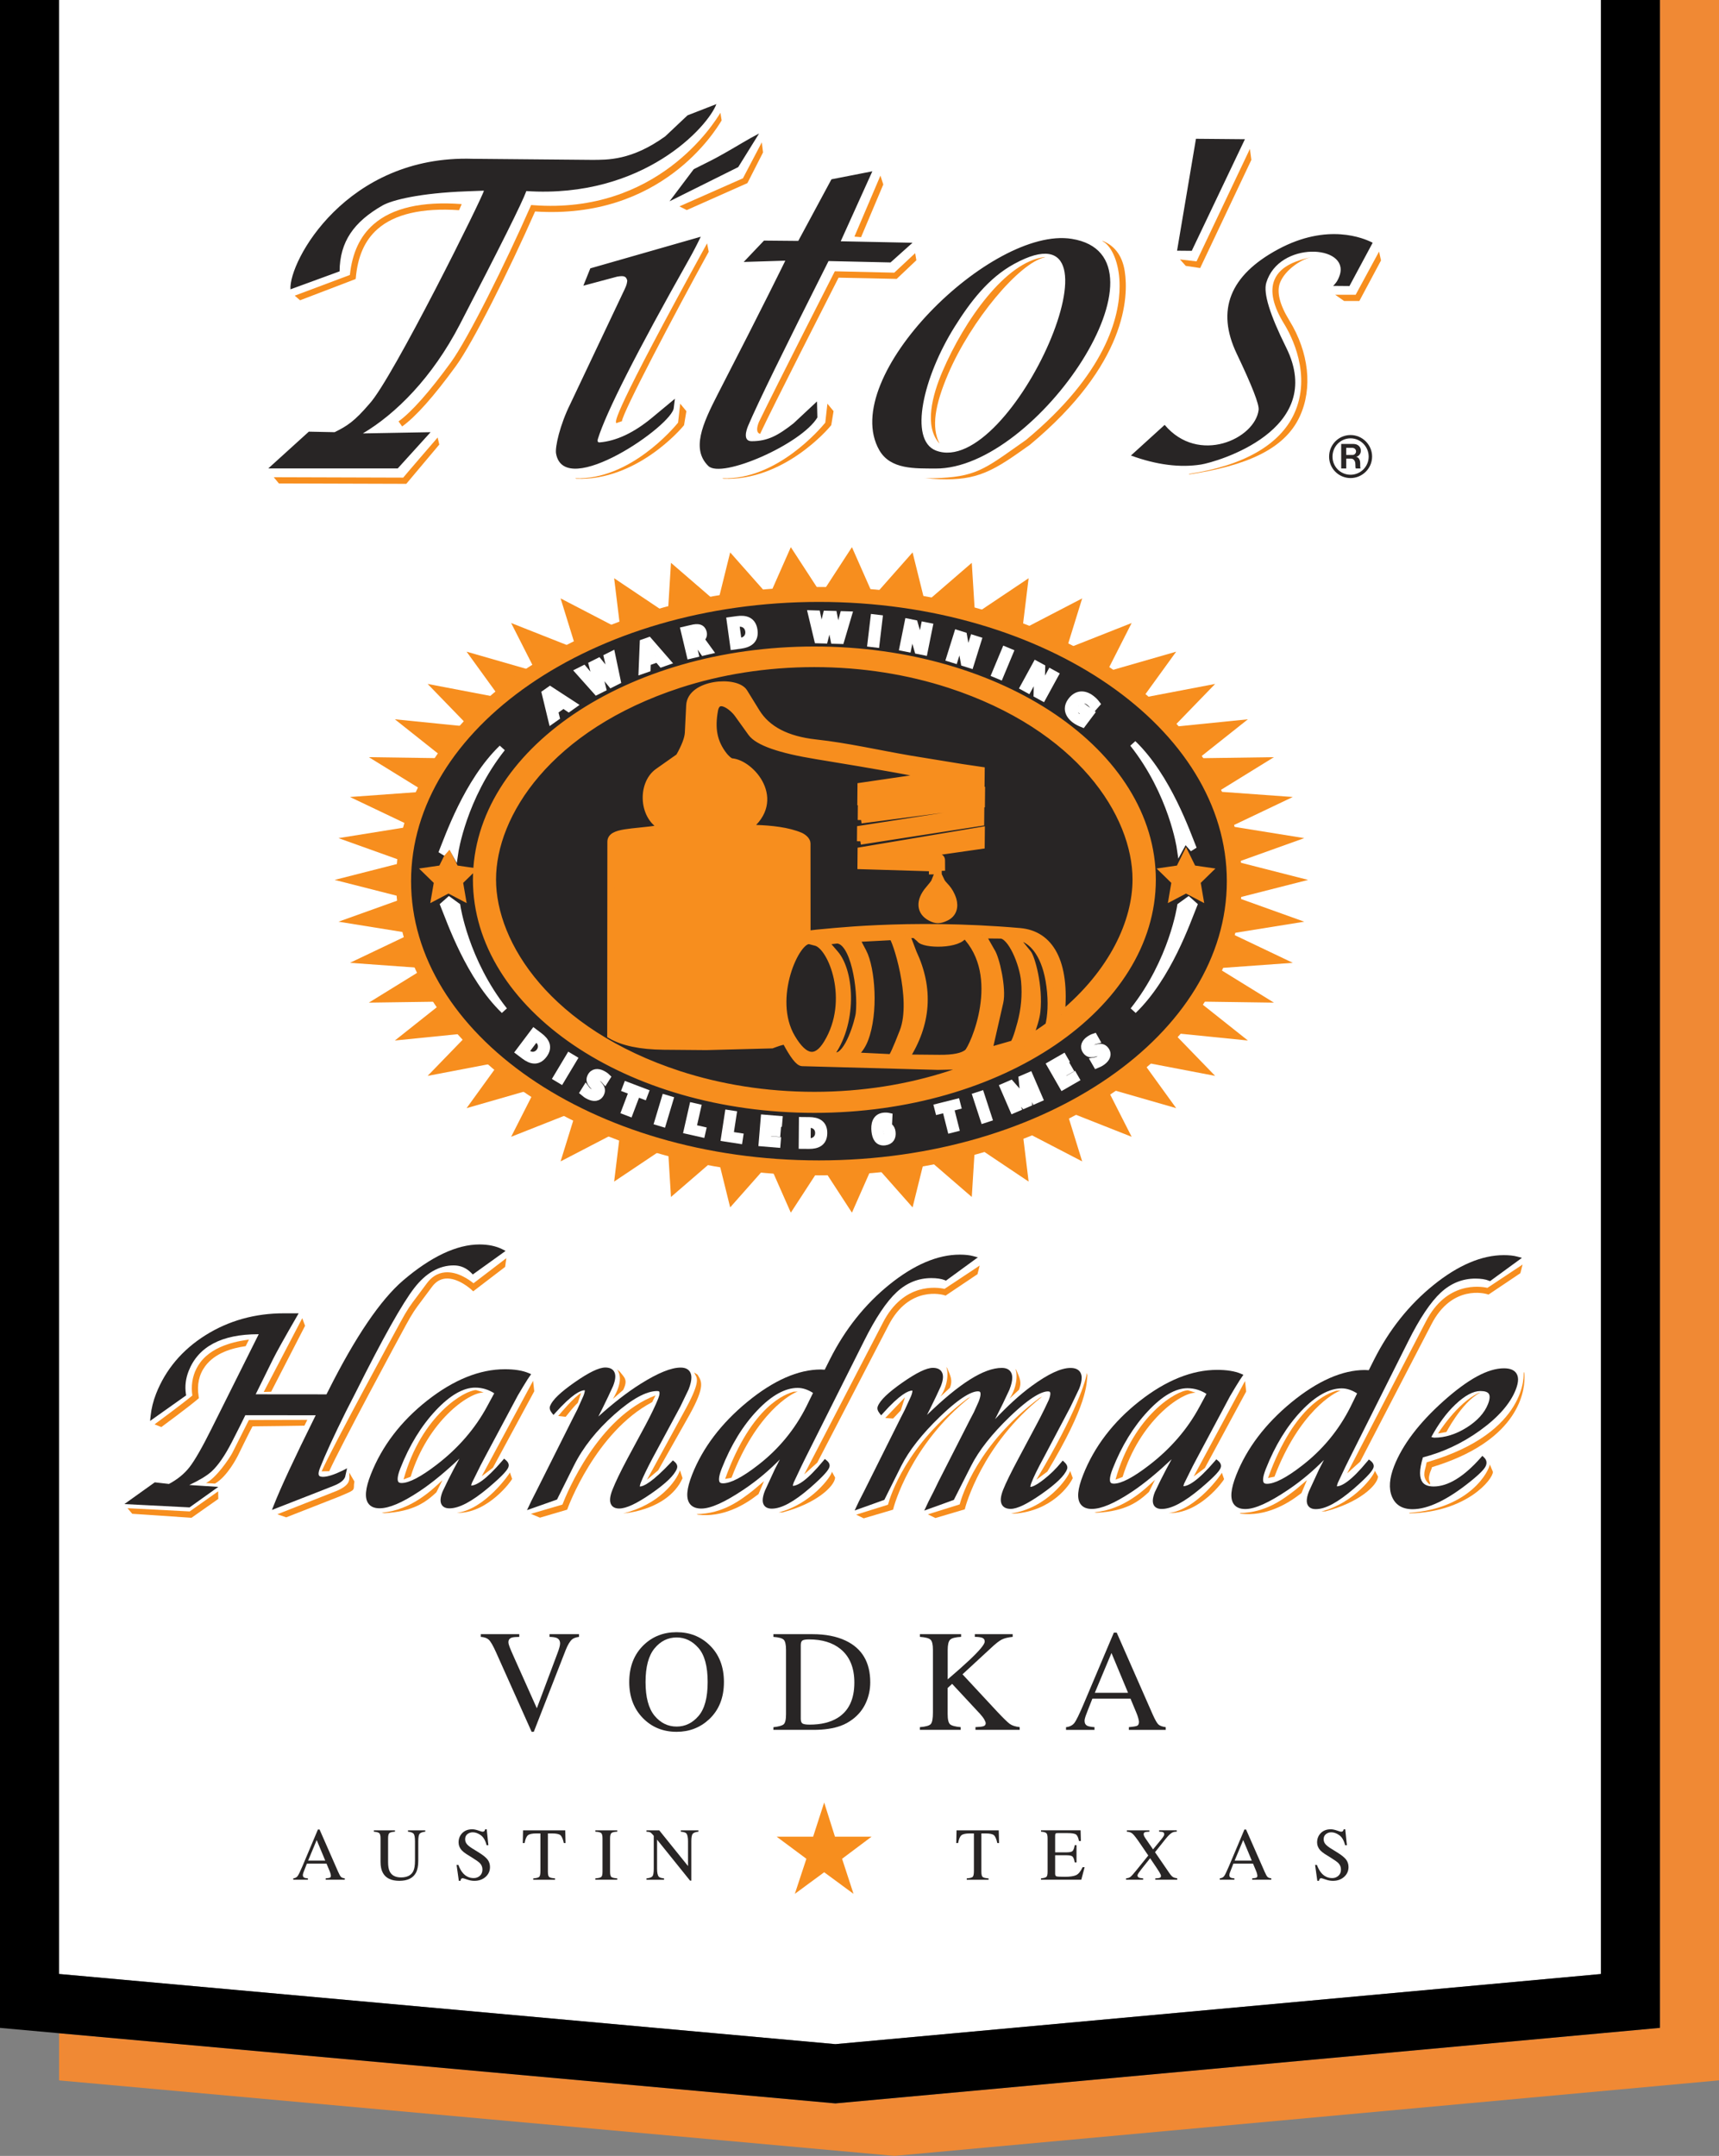 <?xml version="1.0" encoding="utf-8"?>
<!-- Generator: Adobe Illustrator 16.2.0, SVG Export Plug-In . SVG Version: 6.00 Build 0)  -->
<!DOCTYPE svg PUBLIC "-//W3C//DTD SVG 1.1//EN" "http://www.w3.org/Graphics/SVG/1.1/DTD/svg11.dtd">
<svg version="1.1" id="Layer_1" xmlns="http://www.w3.org/2000/svg" xmlns:xlink="http://www.w3.org/1999/xlink" x="0px" y="0px"
	 width="262.235px" height="328.827px" viewBox="0 101.827 262.235 328.827" enable-background="new 0 101.827 262.235 328.827"
	 xml:space="preserve">
<rect x="0" y="101.827" width="262.235" height="328.827" fill="#808080" stroke="none"/>
<g>
	<rect x="253.227" y="101.827" fill="none" width="0.008" height="309.092"/>
	<polygon fill="#F08934" points="253.235,410.919 253.227,410.919 253.227,411.125 127.444,422.646 127.037,422.611 9.009,411.945 
		9.009,419.138 136.045,430.619 136.453,430.654 262.236,419.132 262.236,101.827 253.235,101.827 	"/>
	<polygon fill="#FFFFFF" points="127.439,413.609 244.226,402.912 244.226,101.827 9,101.827 9,402.906 	"/>
	<polygon points="127.444,422.646 253.227,411.125 253.227,410.919 253.227,101.827 244.226,101.827 244.226,402.912 
		127.439,413.609 9,402.906 9,101.827 0,101.827 0,411.13 9.009,411.945 127.037,422.611 	"/>
</g>
<g>
	<polygon fill="#F78E1E" points="125.303,192.447 129.964,185.283 133.28,192.791 139.215,186.083 141.132,193.815 148.246,187.671 
		148.734,195.507 156.917,190.023 155.964,197.837 165.087,193.098 162.711,200.772 172.633,196.852 168.87,204.261 
		179.427,201.224 174.34,208.25 185.37,206.144 179.039,212.68 190.367,211.537 182.886,217.476 194.339,217.313 185.83,222.565 
		197.218,223.388 187.816,227.867 198.965,229.662 188.821,233.296 199.55,236.035 188.821,238.769 198.965,242.408 
		187.816,244.201 197.218,248.681 185.83,249.503 194.339,254.753 182.886,254.591 190.367,260.531 179.039,259.39 185.37,265.925 
		174.34,263.815 179.427,270.847 168.87,267.81 172.633,275.216 162.711,271.296 165.087,278.968 155.964,274.231 156.917,282.046 
		148.734,276.562 148.246,284.396 141.132,278.251 139.215,285.983 133.28,279.274 129.964,286.787 125.303,279.621 
		120.641,286.787 117.326,279.274 111.389,285.983 109.476,278.251 102.358,284.396 101.875,276.562 93.688,282.046 94.642,274.231 
		85.519,278.968 87.895,271.296 77.975,275.216 81.737,267.81 71.178,270.847 76.266,263.815 65.234,265.925 71.569,259.39 
		60.238,260.531 67.718,254.591 56.268,254.753 64.776,249.503 53.386,248.681 62.788,244.201 51.639,242.408 61.787,238.769 
		51.054,236.035 61.787,233.296 51.639,229.662 62.788,227.867 53.386,223.388 64.776,222.565 56.268,217.313 67.718,217.476 
		60.238,211.537 71.569,212.679 65.234,206.144 76.266,208.25 71.178,201.224 81.737,204.261 77.975,196.852 87.895,200.772 
		85.519,193.098 94.642,197.837 93.688,190.023 101.875,195.507 102.359,187.671 109.476,193.815 111.389,186.083 117.326,192.791 
		120.641,185.283 	"/>
	<path fill="#282525" d="M46.972,388.533v-0.209c-0.266-0.021-0.446-0.056-0.542-0.101c-0.155-0.074-0.23-0.207-0.23-0.397
		c0-0.097,0.026-0.228,0.086-0.392c0.057-0.164,0.231-0.617,0.528-1.36h2.995l0.456,1.092c0.066,0.155,0.118,0.305,0.155,0.444
		s0.056,0.236,0.056,0.291c0,0.168-0.049,0.272-0.145,0.313c-0.099,0.043-0.313,0.08-0.649,0.107v0.207h2.917v-0.207
		c-0.267-0.035-0.456-0.105-0.569-0.209c-0.111-0.102-0.264-0.367-0.451-0.799l-2.828-6.438h-0.254l-2.354,5.58
		c-0.354,0.836-0.604,1.351-0.75,1.535c-0.146,0.188-0.364,0.297-0.655,0.33v0.207h2.236L46.972,388.533L46.972,388.533z
		 M47.004,385.615l1.307-3.134l1.308,3.134H47.004"/>
	<path fill="#282525" d="M60.252,380.996v0.207c-0.44,0.03-0.727,0.104-0.856,0.219c-0.13,0.117-0.193,0.387-0.193,0.805v3.643
		c0,0.6,0.082,1.063,0.242,1.396c0.305,0.607,0.877,0.912,1.726,0.912c0.927,0,1.549-0.313,1.867-0.936
		c0.178-0.349,0.267-0.886,0.267-1.611v-2.961c0-0.621-0.074-1.012-0.222-1.168c-0.148-0.156-0.431-0.258-0.846-0.299v-0.207h2.637
		v0.207c-0.44,0.049-0.729,0.155-0.863,0.321c-0.135,0.164-0.203,0.547-0.203,1.146v2.965c0,0.785-0.12,1.4-0.361,1.842
		c-0.442,0.813-1.286,1.221-2.528,1.221c-1.229,0-2.064-0.402-2.508-1.203c-0.241-0.432-0.361-0.998-0.361-1.705v-3.562
		c0-0.414-0.063-0.681-0.191-0.797c-0.126-0.117-0.402-0.191-0.831-0.226v-0.207L60.252,380.996L60.252,380.996z"/>
	<path fill="#282525" d="M69.922,386.267c0.189,0.512,0.415,0.918,0.673,1.219c0.448,0.531,1.005,0.795,1.67,0.795
		c0.359,0,0.672-0.113,0.937-0.346c0.262-0.23,0.394-0.555,0.394-0.967c0-0.371-0.132-0.695-0.398-0.973
		c-0.174-0.175-0.539-0.437-1.097-0.785l-0.968-0.607c-0.292-0.188-0.525-0.375-0.698-0.563c-0.321-0.361-0.479-0.76-0.479-1.192
		c0-0.576,0.188-1.056,0.568-1.438c0.381-0.384,0.888-0.572,1.516-0.572c0.258,0,0.567,0.061,0.933,0.184
		c0.364,0.125,0.572,0.188,0.624,0.188c0.14,0,0.237-0.033,0.291-0.098s0.096-0.154,0.125-0.271h0.237l0.252,2.429H74.23
		c-0.186-0.733-0.481-1.246-0.894-1.535c-0.41-0.291-0.815-0.437-1.216-0.437c-0.313,0-0.583,0.094-0.814,0.275
		c-0.23,0.186-0.348,0.439-0.348,0.77c0,0.293,0.088,0.545,0.265,0.754c0.177,0.214,0.453,0.433,0.827,0.664l0.998,0.619
		c0.626,0.387,1.064,0.742,1.321,1.063c0.253,0.328,0.379,0.713,0.379,1.158c0,0.598-0.226,1.098-0.672,1.497
		c-0.448,0.401-1.021,0.603-1.718,0.603c-0.351,0-0.717-0.066-1.098-0.199c-0.381-0.135-0.6-0.199-0.655-0.199
		c-0.132,0-0.222,0.043-0.268,0.128c-0.046,0.086-0.077,0.176-0.091,0.271h-0.251l-0.343-2.428h0.268L69.922,386.267L69.922,386.267
		z"/>
	<path fill="#282525" d="M79.792,380.996h6.438l0.044,1.938H86.01c-0.133-0.606-0.302-1.007-0.508-1.188
		c-0.206-0.185-0.641-0.275-1.298-0.275h-0.622v5.834c0,0.438,0.066,0.709,0.204,0.813c0.136,0.104,0.433,0.174,0.892,0.207v0.209
		h-3.331v-0.209c0.489-0.035,0.794-0.115,0.915-0.238c0.121-0.119,0.18-0.426,0.18-0.916v-5.699H81.82
		c-0.626,0-1.053,0.092-1.278,0.271c-0.228,0.184-0.397,0.582-0.514,1.192h-0.279L79.792,380.996z"/>
	<path fill="#282525" d="M90.815,388.324c0.459-0.033,0.756-0.103,0.894-0.207c0.136-0.104,0.204-0.375,0.204-0.813v-5.078
		c0-0.418-0.068-0.688-0.204-0.811c-0.138-0.119-0.435-0.189-0.894-0.213v-0.207h3.348v0.207c-0.459,0.022-0.758,0.094-0.893,0.213
		c-0.136,0.121-0.204,0.393-0.204,0.811v5.078c0,0.438,0.068,0.709,0.204,0.813c0.135,0.104,0.434,0.174,0.893,0.207v0.209h-3.348
		V388.324z"/>
	<path fill="#282525" d="M98.622,388.324c0.472-0.048,0.773-0.154,0.907-0.318c0.136-0.166,0.201-0.549,0.201-1.15v-5.021
		l-0.154-0.187c-0.167-0.194-0.312-0.317-0.429-0.362c-0.115-0.048-0.293-0.072-0.525-0.08v-0.209h1.946l4.39,5.45v-3.786
		c0-0.625-0.093-1.029-0.279-1.22c-0.123-0.118-0.396-0.198-0.816-0.235v-0.209h2.681v0.209c-0.435,0.045-0.723,0.147-0.864,0.315
		c-0.145,0.166-0.217,0.549-0.217,1.146v6h-0.195l-5.031-6.248v4.438c0,0.625,0.093,1.028,0.272,1.222
		c0.118,0.121,0.383,0.203,0.794,0.248v0.209h-2.68V388.324L98.622,388.324z"/>
	<path fill="#282525" d="M145.922,380.996h6.438l0.047,1.938h-0.268c-0.135-0.606-0.304-1.007-0.508-1.188
		c-0.207-0.185-0.64-0.275-1.299-0.275h-0.623v5.834c0,0.438,0.069,0.709,0.204,0.813c0.138,0.104,0.434,0.174,0.894,0.207v0.209
		h-3.332v-0.209c0.49-0.035,0.794-0.115,0.916-0.238c0.119-0.119,0.179-0.426,0.179-0.916v-5.699h-0.62
		c-0.624,0-1.055,0.092-1.276,0.271c-0.229,0.184-0.398,0.582-0.513,1.192h-0.284L145.922,380.996z"/>
	<path fill="#282525" d="M158.806,388.324c0.421-0.046,0.697-0.117,0.821-0.224c0.125-0.104,0.185-0.371,0.185-0.8v-5.077
		c0-0.402-0.06-0.668-0.182-0.793c-0.125-0.123-0.398-0.197-0.824-0.229v-0.207h6.04l0.045,1.629h-0.296
		c-0.098-0.504-0.239-0.828-0.431-0.979c-0.192-0.148-0.62-0.223-1.287-0.223h-1.543c-0.166,0-0.271,0.025-0.311,0.082
		c-0.037,0.055-0.06,0.152-0.06,0.305v2.545h1.75c0.48,0,0.789-0.07,0.923-0.217c0.132-0.145,0.239-0.438,0.318-0.879h0.267v2.637
		h-0.267c-0.082-0.443-0.191-0.736-0.325-0.881c-0.133-0.145-0.438-0.215-0.916-0.215h-1.75v2.822c0,0.229,0.072,0.36,0.217,0.401
		c0.142,0.039,0.567,0.062,1.279,0.062c0.767,0,1.336-0.082,1.702-0.252c0.363-0.166,0.694-0.57,0.988-1.213h0.313l-0.51,1.909
		h-6.152v-0.206h0.004V388.324z"/>
	<path fill="#282525" d="M171.779,388.324c0.306-0.033,0.535-0.113,0.694-0.244c0.156-0.129,0.471-0.482,0.938-1.063l1.759-2.18
		l-1.244-1.822c-0.542-0.801-0.926-1.299-1.147-1.494c-0.219-0.195-0.513-0.303-0.878-0.316v-0.207h3.439v0.207
		c-0.329,0.012-0.545,0.033-0.646,0.064c-0.15,0.049-0.229,0.152-0.229,0.314c0,0.102,0.037,0.225,0.112,0.367
		c0.036,0.073,0.09,0.155,0.154,0.254l1.168,1.701l1.266-1.541c0.188-0.229,0.314-0.41,0.381-0.548
		c0.04-0.084,0.06-0.157,0.06-0.226c0-0.168-0.079-0.278-0.239-0.334c-0.102-0.032-0.278-0.053-0.544-0.057v-0.207h2.692v0.207
		c-0.304,0.008-0.538,0.057-0.704,0.146c-0.265,0.146-0.59,0.459-0.979,0.938l-1.633,2.049l2.153,3.136
		c0.229,0.34,0.418,0.557,0.572,0.647c0.152,0.092,0.374,0.16,0.667,0.205v0.209h-3.345v-0.209c0.319-0.008,0.545-0.033,0.672-0.084
		c0.127-0.049,0.188-0.145,0.188-0.281c0-0.119-0.082-0.317-0.254-0.598c-0.167-0.275-0.635-0.979-1.399-2.104l-1.339,1.68
		c-0.193,0.25-0.331,0.432-0.405,0.545c-0.122,0.184-0.184,0.316-0.184,0.408c0,0.16,0.097,0.277,0.286,0.346
		c0.112,0.041,0.308,0.068,0.577,0.088v0.209h-2.615v-0.207H171.779L171.779,388.324z"/>
	<path fill="#282525" d="M188.313,388.533v-0.209c-0.269-0.021-0.445-0.056-0.542-0.101c-0.157-0.074-0.232-0.207-0.232-0.397
		c0-0.097,0.028-0.228,0.087-0.392c0.058-0.164,0.232-0.617,0.528-1.36h2.996l0.456,1.092c0.064,0.155,0.117,0.305,0.154,0.444
		s0.055,0.236,0.055,0.291c0,0.168-0.05,0.272-0.145,0.313c-0.097,0.043-0.313,0.08-0.649,0.107v0.207h2.917v-0.207
		c-0.267-0.035-0.456-0.105-0.568-0.209c-0.112-0.102-0.264-0.367-0.45-0.799l-2.83-6.438h-0.254l-2.354,5.578
		c-0.354,0.838-0.603,1.351-0.749,1.537c-0.146,0.188-0.364,0.297-0.653,0.328v0.209h2.235L188.313,388.533L188.313,388.533z
		 M188.346,385.615l1.307-3.134l1.307,3.134H188.346"/>
	<path fill="#282525" d="M200.889,386.267c0.194,0.512,0.418,0.918,0.675,1.219c0.448,0.531,1.005,0.795,1.672,0.795
		c0.358,0,0.672-0.113,0.933-0.346c0.265-0.23,0.396-0.555,0.396-0.967c0-0.371-0.132-0.695-0.396-0.973
		c-0.174-0.175-0.538-0.437-1.097-0.785l-0.971-0.607c-0.291-0.188-0.521-0.375-0.697-0.563c-0.319-0.361-0.48-0.76-0.48-1.192
		c0-0.576,0.189-1.056,0.572-1.438c0.381-0.384,0.886-0.572,1.513-0.572c0.259,0,0.57,0.061,0.934,0.184
		c0.366,0.125,0.572,0.188,0.625,0.188c0.144,0,0.236-0.033,0.291-0.098c0.054-0.063,0.097-0.154,0.124-0.271h0.236l0.252,2.429
		H205.2c-0.188-0.733-0.482-1.246-0.896-1.535c-0.41-0.291-0.814-0.437-1.214-0.437c-0.314,0-0.585,0.094-0.816,0.275
		c-0.229,0.186-0.349,0.439-0.349,0.77c0,0.293,0.09,0.545,0.267,0.754c0.179,0.214,0.452,0.433,0.826,0.664l0.998,0.619
		c0.627,0.387,1.064,0.742,1.321,1.063c0.254,0.328,0.378,0.713,0.378,1.158c0,0.598-0.224,1.098-0.672,1.497
		c-0.448,0.401-1.021,0.603-1.715,0.603c-0.354,0-0.718-0.066-1.1-0.199c-0.383-0.135-0.602-0.199-0.654-0.199
		c-0.134,0-0.224,0.043-0.269,0.128c-0.047,0.086-0.08,0.176-0.095,0.271h-0.251l-0.341-2.428h0.267v-0.004H200.889z"/>
	<polygon fill="#F78E1E" points="127.375,381.966 132.956,381.966 128.46,385.337 130.206,390.685 125.729,387.39 121.253,390.685 
		123.015,385.337 118.48,381.966 124.043,381.966 125.729,376.755 	"/>
	<path fill="#282525" d="M79.216,351.076v0.416c-0.552,0.006-0.929,0.041-1.129,0.106c-0.354,0.112-0.527,0.351-0.527,0.7
		c0,0.181,0.063,0.431,0.188,0.754c0.125,0.322,0.356,0.865,0.701,1.632l3.445,7.698l3.127-8.342
		c0.14-0.363,0.242-0.672,0.313-0.926c0.072-0.252,0.106-0.455,0.106-0.613c0-0.426-0.183-0.711-0.547-0.862
		c-0.215-0.084-0.567-0.136-1.062-0.147v-0.416h4.498v0.416c-0.469,0.061-0.814,0.186-1.038,0.368
		c-0.338,0.274-0.674,0.828-1.005,1.662l-4.856,12.446H81.1l-5.44-12.155c-0.458-1.017-0.826-1.647-1.103-1.896
		c-0.275-0.25-0.679-0.392-1.208-0.426v-0.416H79.216L79.216,351.076z"/>
	<path fill="#282525" d="M95.991,358.38c0,2.236,0.69,4.068,2.077,5.492c1.363,1.397,3.079,2.098,5.146,2.098
		c1.93,0,3.578-0.631,4.942-1.891c1.521-1.414,2.28-3.312,2.28-5.699c0-2.351-0.733-4.23-2.207-5.646
		c-1.354-1.305-3.027-1.957-5.017-1.957c-1.981,0-3.651,0.647-5.007,1.947C96.73,354.146,95.991,356.03,95.991,358.38
		 M98.479,358.38c0-2.318,0.458-4.033,1.377-5.141c0.918-1.107,2.04-1.66,3.365-1.66c1.282,0,2.391,0.532,3.328,1.602
		c0.937,1.068,1.405,2.801,1.405,5.199c0,2.371-0.464,4.098-1.391,5.174c-0.926,1.078-2.041,1.617-3.344,1.617
		c-1.333,0-2.456-0.555-3.372-1.658C98.936,362.403,98.479,360.694,98.479,358.38"/>
	<path fill="#282525" d="M117.982,365.673h6.127c1.646,0,3.03-0.209,4.157-0.623c0.619-0.225,1.215-0.551,1.788-0.98
		c0.905-0.682,1.583-1.52,2.031-2.51c0.449-0.99,0.673-2.035,0.673-3.137c0-3.051-1.249-5.17-3.748-6.355
		c-1.386-0.66-3.082-0.99-5.084-0.99h-5.944v0.416c0.813,0.057,1.337,0.199,1.572,0.43c0.234,0.23,0.354,0.748,0.354,1.554v9.804
		c0,0.827-0.121,1.344-0.364,1.549c-0.241,0.203-0.765,0.35-1.563,0.436V365.673L117.982,365.673z M122.158,363.99v-11.24
		c0-0.365,0.086-0.604,0.263-0.713c0.176-0.105,0.512-0.16,1.007-0.16c1.988,0,3.586,0.488,4.793,1.467
		c1.406,1.146,2.11,2.852,2.11,5.119c0,2.541-0.854,4.336-2.563,5.389c-1.112,0.684-2.531,1.023-4.254,1.023
		c-0.554,0-0.918-0.058-1.094-0.172C122.244,364.587,122.158,364.351,122.158,363.99"/>
	<path fill="#282525" d="M140.33,365.259c0.896-0.07,1.453-0.229,1.667-0.479c0.217-0.246,0.322-0.837,0.322-1.771v-9.541
		c0-0.795-0.118-1.311-0.359-1.543c-0.238-0.233-0.783-0.377-1.63-0.436v-0.416h6.286v0.416c-0.858,0.043-1.416,0.186-1.667,0.43
		c-0.254,0.242-0.377,0.761-0.377,1.545v4.507c1.355-1.156,2.467-2.144,3.329-2.955c1.546-1.459,2.319-2.396,2.319-2.81
		c0-0.293-0.132-0.485-0.396-0.578c-0.264-0.092-0.637-0.139-1.115-0.139v-0.416h5.776v0.416c-0.699,0.068-1.257,0.205-1.657,0.406
		c-0.406,0.201-0.971,0.646-1.688,1.326l-4.31,3.979l5.258,5.658c0.953,1.016,1.603,1.648,1.946,1.9
		c0.343,0.253,0.849,0.419,1.519,0.496v0.414h-6.745v-0.414c0.612-0.021,1.023-0.071,1.24-0.146
		c0.214-0.075,0.323-0.226,0.323-0.448c0-0.121-0.072-0.308-0.212-0.56c-0.141-0.252-0.358-0.545-0.662-0.875l-4.248-4.569
		l-0.684,0.631v3.979c0,0.818,0.122,1.336,0.368,1.557c0.249,0.217,0.789,0.361,1.623,0.434v0.414h-6.232v-0.412H140.33
		L140.33,365.259z"/>
	<path fill="#282525" d="M166.966,365.673v-0.414c-0.521-0.041-0.876-0.105-1.063-0.189c-0.304-0.145-0.451-0.398-0.451-0.771
		c0-0.186,0.055-0.436,0.165-0.752c0.109-0.317,0.457-1.194,1.028-2.639h5.811l0.883,2.119c0.13,0.301,0.229,0.584,0.302,0.854
		c0.071,0.271,0.109,0.463,0.109,0.566c0,0.318-0.097,0.521-0.281,0.604c-0.188,0.084-0.607,0.152-1.26,0.209v0.414h5.625v-0.414
		c-0.521-0.071-0.891-0.204-1.105-0.397c-0.222-0.196-0.513-0.707-0.881-1.53l-5.492-12.49h-0.438l-4.577,10.818
		c-0.688,1.623-1.17,2.612-1.453,2.971c-0.281,0.356-0.702,0.568-1.265,0.632v0.413h4.344V365.673z M167.016,360.019l2.541-6.068
		l2.528,6.068H167.016"/>
	<path fill="#282525" d="M188.294,236.224c0,24.154-28.365,43.732-63.363,43.732c-34.994,0-63.362-19.578-63.362-43.732
		c0-24.153,28.369-43.73,63.362-43.73C159.929,192.492,188.294,212.071,188.294,236.224"/>
	<path fill="none" stroke="#F78E1E" stroke-width="2.281" d="M188.294,236.224c0,24.154-28.365,43.732-63.363,43.732
		c-34.994,0-63.362-19.578-63.362-43.732c0-24.153,28.369-43.73,63.362-43.73C159.929,192.492,188.294,212.071,188.294,236.224z"/>
	<path fill="#FFFFFF" d="M84.165,211.708l0.685-0.482l-0.237-0.946l1.338-0.944l0.808,0.545l0.73-0.518l-3.58-2.33l-0.746,0.526
		L84.165,211.708z M85.405,208.957l-0.964,0.68l-0.467-1.676l0.01-0.006L85.405,208.957"/>
	<path fill="none" stroke="#FFFFFF" stroke-width="1.039" stroke-miterlimit="3.864" d="M84.165,211.708l0.685-0.482l-0.237-0.946
		l1.338-0.944l0.808,0.545l0.73-0.518l-3.58-2.33l-0.746,0.526L84.165,211.708z M85.405,208.957l-0.964,0.68l-0.467-1.676
		l0.01-0.006L85.405,208.957"/>
	<polygon fill="#FFFFFF" points="88.277,204.23 89.036,203.849 91.13,206.348 91.14,206.341 90.332,203.199 91.313,202.707 
		93.371,205.222 93.382,205.216 92.635,202.042 93.337,201.69 94.178,205.708 93.248,206.175 91.174,203.666 91.165,203.671 
		91.946,206.83 91.011,207.296 	"/>
	<polygon fill="none" stroke="#FFFFFF" stroke-width="1.039" stroke-miterlimit="3.864" points="88.277,204.23 89.036,203.849 
		91.13,206.348 91.14,206.341 90.332,203.199 91.313,202.707 93.371,205.222 93.382,205.216 92.635,202.042 93.337,201.69 
		94.178,205.708 93.248,206.175 91.174,203.666 91.165,203.671 91.946,206.83 91.011,207.296 	"/>
	<path fill="#FFFFFF" d="M97.94,204.109l0.791-0.275l0.032-0.976l1.544-0.54l0.627,0.745l0.846-0.296l-2.804-3.225l-0.862,0.303
		L97.94,204.109z M99.887,201.802l-1.112,0.389l0.012-1.738l0.011-0.004L99.887,201.802"/>
	<path fill="none" stroke="#FFFFFF" stroke-width="1.039" stroke-miterlimit="3.864" d="M97.94,204.109l0.791-0.275l0.032-0.976
		l1.544-0.54l0.627,0.745l0.846-0.296l-2.804-3.225l-0.862,0.303L97.94,204.109z M99.887,201.802l-1.112,0.389l0.012-1.738
		l0.011-0.004L99.887,201.802"/>
	<path fill="#FFFFFF" d="M105.271,201.785l0.788-0.187l-0.382-1.604l0.253-0.06c0.331-0.08,0.458,0.007,0.64,0.269l0.761,1.094
		l0.877-0.207l-0.988-1.361c-0.12-0.152-0.293-0.334-0.511-0.299l-0.003-0.012c0.483-0.185,0.705-0.635,0.597-1.088
		c-0.255-1.072-1.255-0.807-2.098-0.604l-0.851,0.2L105.271,201.785z M105.285,198.345l0.259-0.061
		c0.394-0.095,0.842-0.16,0.952,0.305c0.112,0.481-0.316,0.643-0.705,0.734l-0.258,0.063L105.285,198.345"/>
	<path fill="none" stroke="#FFFFFF" stroke-width="1.039" stroke-miterlimit="3.864" d="M105.271,201.785l0.788-0.187l-0.382-1.604
		l0.253-0.06c0.331-0.08,0.458,0.007,0.64,0.269l0.761,1.094l0.877-0.207l-0.988-1.361c-0.12-0.152-0.293-0.334-0.511-0.299
		l-0.003-0.012c0.483-0.185,0.705-0.635,0.597-1.088c-0.255-1.072-1.255-0.807-2.098-0.604l-0.851,0.2L105.271,201.785z
		 M105.285,198.345l0.259-0.061c0.394-0.095,0.842-0.16,0.952,0.305c0.112,0.481-0.316,0.643-0.705,0.734l-0.258,0.063
		L105.285,198.345"/>
	<path fill="#FFFFFF" d="M111.915,200.396l1.094-0.15c1.225-0.17,2.25-0.726,2.033-2.285c-0.216-1.561-1.354-1.815-2.578-1.646
		l-1.094,0.15L111.915,200.396z M112.258,196.974l0.447-0.063c0.669-0.093,1.383,0.308,1.502,1.164
		c0.119,0.855-0.461,1.436-1.13,1.528l-0.446,0.062L112.258,196.974"/>
	<path fill="none" stroke="#FFFFFF" stroke-width="1.039" stroke-miterlimit="3.864" d="M111.915,200.396l1.094-0.15
		c1.225-0.17,2.25-0.726,2.033-2.285c-0.216-1.561-1.354-1.815-2.578-1.646l-1.094,0.15L111.915,200.396z M112.258,196.974
		l0.447-0.063c0.669-0.093,1.383,0.308,1.502,1.164c0.119,0.855-0.461,1.436-1.13,1.528l-0.446,0.062L112.258,196.974"/>
	<polygon fill="#FFFFFF" points="123.776,195.431 124.625,195.455 125.286,198.646 125.297,198.647 126.074,195.496 
		127.172,195.526 127.792,198.718 127.806,198.718 128.65,195.569 129.438,195.591 128.273,199.529 127.233,199.5 126.595,196.307 
		126.583,196.307 125.777,199.457 124.73,199.427 	"/>
	<polygon fill="none" stroke="#FFFFFF" stroke-width="1.039" stroke-miterlimit="3.864" points="123.776,195.431 124.625,195.455 
		125.286,198.646 125.297,198.647 126.074,195.496 127.172,195.526 127.792,198.718 127.806,198.718 128.65,195.569 
		129.438,195.591 128.273,199.529 127.233,199.5 126.595,196.307 126.583,196.307 125.777,199.457 124.73,199.427 	"/>
	
		<rect x="133.189" y="196.018" transform="matrix(-0.993 -0.118 0.118 -0.993 242.776 410.441)" fill="#FFFFFF" width="0.807" height="3.967"/>
	
		<rect x="133.189" y="196.018" transform="matrix(-0.993 -0.118 0.118 -0.993 242.776 410.441)" fill="none" stroke="#FFFFFF" stroke-width="1.039" stroke-miterlimit="3.864" width="0.807" height="3.967"/>
	<polygon fill="#FFFFFF" points="138.521,196.71 139.494,196.906 140.417,200.119 140.43,200.121 141.015,197.212 141.773,197.364 
		140.989,201.255 140.021,201.061 139.094,197.847 139.081,197.845 138.496,200.753 137.737,200.602 	"/>
	<polygon fill="none" stroke="#FFFFFF" stroke-width="1.039" stroke-miterlimit="3.864" points="138.521,196.71 139.494,196.906 
		140.417,200.119 140.43,200.121 141.015,197.212 141.773,197.364 140.989,201.255 140.021,201.061 139.094,197.847 
		139.081,197.845 138.496,200.753 137.737,200.602 	"/>
	<polygon fill="#FFFFFF" points="146.052,198.455 146.997,198.75 147.582,202.041 147.592,202.044 148.478,199.21 149.215,199.442 
		148.032,203.23 147.092,202.937 146.502,199.644 146.492,199.64 145.606,202.472 144.867,202.242 	"/>
	<polygon fill="none" stroke="#FFFFFF" stroke-width="1.039" stroke-miterlimit="3.864" points="146.052,198.455 146.997,198.75 
		147.582,202.041 147.592,202.044 148.478,199.21 149.215,199.442 148.032,203.23 147.092,202.937 146.502,199.644 146.492,199.64 
		145.606,202.472 144.867,202.242 	"/>
	
		<rect x="152.508" y="201.005" transform="matrix(-0.923 -0.385 0.385 -0.923 215.922 449.194)" fill="#FFFFFF" width="0.809" height="3.969"/>
	
		<rect x="152.508" y="201.005" transform="matrix(-0.923 -0.385 0.385 -0.923 215.922 449.194)" fill="none" stroke="#FFFFFF" stroke-width="1.039" stroke-miterlimit="3.864" width="0.809" height="3.969"/>
	<polygon fill="#FFFFFF" points="158.052,203.151 158.926,203.626 158.851,206.968 158.86,206.976 160.284,204.371 160.964,204.744 
		159.06,208.225 158.193,207.75 158.261,204.406 158.251,204.4 156.83,207.005 156.15,206.632 	"/>
	<polygon fill="none" stroke="#FFFFFF" stroke-width="1.039" stroke-miterlimit="3.864" points="158.052,203.151 158.926,203.626 
		158.851,206.968 158.86,206.976 160.284,204.371 160.964,204.744 159.06,208.225 158.193,207.75 158.261,204.406 158.251,204.4 
		156.83,207.005 156.15,206.632 	"/>
	<path fill="#FFFFFF" d="M166.854,209.697c-0.165-0.3-0.443-0.597-0.705-0.792c-0.756-0.565-1.545-0.376-2.035,0.274
		c-0.48,0.646-0.438,1.438,0.249,1.953c0.179,0.132,0.328,0.219,0.462,0.272l0.618-0.825l-0.685-0.515l0.373-0.501l1.307,0.979
		l-1.284,1.711c-0.408-0.166-0.819-0.359-1.167-0.621c-1.045-0.782-1.387-1.842-0.578-2.914c0.814-1.088,1.944-1.191,3.041-0.37
		c0.376,0.28,0.635,0.553,0.852,0.842L166.854,209.697z"/>
	<path fill="none" stroke="#FFFFFF" stroke-width="1.039" stroke-miterlimit="3.864" d="M166.854,209.697
		c-0.165-0.3-0.443-0.597-0.705-0.792c-0.756-0.565-1.545-0.376-2.035,0.274c-0.48,0.646-0.438,1.438,0.249,1.953
		c0.179,0.132,0.328,0.219,0.462,0.272l0.618-0.825l-0.685-0.515l0.373-0.501l1.307,0.979l-1.284,1.711
		c-0.408-0.166-0.819-0.359-1.167-0.621c-1.045-0.782-1.387-1.842-0.578-2.914c0.814-1.088,1.944-1.191,3.041-0.37
		c0.376,0.28,0.635,0.553,0.852,0.842L166.854,209.697z"/>
	<path fill="#FFFFFF" d="M79.166,262.253l0.848,0.639c0.95,0.717,2.026,1.033,2.938-0.174c0.907-1.207,0.307-2.154-0.645-2.871
		l-0.848-0.639L79.166,262.253z M81.719,260.156l0.346,0.262c0.521,0.393,0.735,1.147,0.236,1.812
		c-0.499,0.662-1.288,0.662-1.807,0.272l-0.348-0.262L81.719,260.156"/>
	<path fill="none" stroke="#FFFFFF" stroke-width="1.039" stroke-miterlimit="3.864" d="M79.166,262.253l0.848,0.639
		c0.95,0.717,2.026,1.033,2.938-0.174c0.907-1.207,0.307-2.154-0.645-2.871l-0.848-0.639L79.166,262.253z M81.719,260.156
		l0.346,0.262c0.521,0.393,0.735,1.147,0.236,1.812c-0.499,0.662-1.288,0.662-1.807,0.272l-0.348-0.262L81.719,260.156"/>
	
		<rect x="85.887" y="262.935" transform="matrix(-0.858 -0.514 0.514 -0.858 24.115 536.357)" fill="#FFFFFF" width="0.779" height="3.812"/>
	
		<rect x="85.887" y="262.935" transform="matrix(-0.858 -0.514 0.514 -0.858 24.115 536.357)" fill="none" stroke="#FFFFFF" stroke-width="1.039" stroke-miterlimit="3.864" width="0.779" height="3.812"/>
	<path fill="#FFFFFF" d="M92.271,266.655c-0.174-0.198-0.394-0.372-0.639-0.491c-0.24-0.117-0.6-0.164-0.781,0.209
		c-0.289,0.594,1.362,1.088,0.804,2.235c-0.363,0.75-1.106,0.742-1.812,0.397c-0.381-0.186-0.526-0.315-0.831-0.567l0.366-0.586
		c0.178,0.244,0.412,0.463,0.687,0.597c0.267,0.129,0.687,0.168,0.835-0.142c0.318-0.652-1.344-1.127-0.792-2.263
		c0.372-0.768,1.113-0.75,1.729-0.451c0.299,0.146,0.561,0.32,0.772,0.527L92.271,266.655z"/>
	<path fill="none" stroke="#FFFFFF" stroke-width="1.039" stroke-miterlimit="3.864" d="M92.271,266.655
		c-0.174-0.198-0.394-0.372-0.639-0.491c-0.24-0.117-0.6-0.164-0.781,0.209c-0.289,0.594,1.362,1.088,0.804,2.235
		c-0.363,0.75-1.106,0.742-1.812,0.397c-0.381-0.186-0.526-0.315-0.831-0.567l0.366-0.586c0.178,0.244,0.412,0.463,0.687,0.597
		c0.267,0.129,0.687,0.168,0.835-0.142c0.318-0.652-1.344-1.127-0.792-2.263c0.372-0.768,1.113-0.75,1.729-0.451
		c0.299,0.146,0.561,0.32,0.772,0.527L92.271,266.655z"/>
	<polygon fill="#FFFFFF" points="96.449,268.315 95.409,267.921 95.622,267.36 98.43,268.423 98.217,268.985 97.178,268.591 
		96.041,271.597 95.312,271.319 	"/>
	<polygon fill="none" stroke="#FFFFFF" stroke-width="1.039" stroke-miterlimit="3.864" points="96.449,268.315 95.409,267.921 
		95.622,267.36 98.43,268.423 98.217,268.985 97.178,268.591 96.041,271.597 95.312,271.319 	"/>
	
		<rect x="100.897" y="269.442" transform="matrix(-0.958 -0.288 0.288 -0.958 120.159 560.366)" fill="#FFFFFF" width="0.78" height="3.81"/>
	
		<rect x="100.897" y="269.442" transform="matrix(-0.958 -0.288 0.288 -0.958 120.159 560.366)" fill="none" stroke="#FFFFFF" stroke-width="1.039" stroke-miterlimit="3.864" width="0.78" height="3.81"/>
	<polygon fill="#FFFFFF" points="105.666,270.548 106.425,270.722 105.714,273.853 107.183,274.187 107.051,274.771 
		104.822,274.267 	"/>
	<polygon fill="none" stroke="#FFFFFF" stroke-width="1.039" stroke-miterlimit="3.864" points="105.666,270.548 106.425,270.722 
		105.714,273.853 107.183,274.187 107.051,274.771 104.822,274.267 	"/>
	<polygon fill="#FFFFFF" points="111.085,271.644 111.855,271.761 111.368,274.937 112.856,275.164 112.766,275.757 
		110.507,275.412 	"/>
	<polygon fill="none" stroke="#FFFFFF" stroke-width="1.039" stroke-miterlimit="3.864" points="111.085,271.644 111.855,271.761 
		111.368,274.937 112.856,275.164 112.766,275.757 110.507,275.412 	"/>
	<polygon fill="#FFFFFF" points="116.568,272.36 118.852,272.55 118.802,273.147 117.295,273.024 117.216,273.96 118.598,274.074 
		118.548,274.673 117.166,274.56 117.079,275.626 118.598,275.751 118.548,276.349 116.254,276.158 	"/>
	<polygon fill="none" stroke="#FFFFFF" stroke-width="1.039" stroke-miterlimit="3.864" points="116.568,272.36 118.852,272.55 
		118.802,273.147 117.295,273.024 117.216,273.96 118.598,274.074 118.548,274.673 117.166,274.56 117.079,275.626 118.598,275.751 
		118.548,276.349 116.254,276.158 	"/>
	<path fill="#FFFFFF" d="M122.364,276.535l1.062,0.008c1.188,0.008,2.245-0.377,2.256-1.89c0.013-1.512-1.033-1.913-2.225-1.922
		l-1.063-0.01L122.364,276.535z M123.167,273.33l0.433,0.004c0.652,0.004,1.275,0.483,1.271,1.312
		c-0.01,0.832-0.641,1.304-1.29,1.297l-0.436-0.004L123.167,273.33"/>
	<path fill="none" stroke="#FFFFFF" stroke-width="1.039" stroke-miterlimit="3.864" d="M122.364,276.535l1.062,0.008
		c1.188,0.008,2.245-0.377,2.256-1.89c0.013-1.512-1.033-1.913-2.225-1.922l-1.063-0.01L122.364,276.535z M123.167,273.33
		l0.433,0.004c0.652,0.004,1.275,0.483,1.271,1.312c-0.01,0.832-0.641,1.304-1.29,1.297l-0.436-0.004L123.167,273.33"/>
	<path fill="#FFFFFF" d="M135.622,272.097c-0.276-0.061-0.548-0.072-0.829-0.039c-1.247,0.146-1.451,1.316-1.328,2.342
		c0.104,0.891,0.447,1.732,1.518,1.605c0.873-0.104,1.219-0.693,1.119-1.514c-0.084-0.699-0.534-1.107-1.264-1.021
		c-0.326,0.038-0.548,0.187-0.7,0.469l-0.013-0.008c-0.045-0.567,0.106-1.203,0.775-1.283c0.264-0.03,0.479,0.011,0.692,0.072
		L135.622,272.097z M134.733,274.058c0.371-0.045,0.567,0.277,0.609,0.646c0.04,0.336-0.069,0.694-0.428,0.737
		c-0.381,0.043-0.572-0.252-0.614-0.608C134.255,274.455,134.357,274.101,134.733,274.058"/>
	<path fill="none" stroke="#FFFFFF" stroke-width="1.039" stroke-miterlimit="3.864" d="M135.622,272.097
		c-0.276-0.061-0.548-0.072-0.829-0.039c-1.247,0.146-1.451,1.316-1.328,2.342c0.104,0.891,0.447,1.732,1.518,1.605
		c0.873-0.104,1.219-0.693,1.119-1.514c-0.084-0.699-0.534-1.107-1.264-1.021c-0.326,0.038-0.548,0.187-0.7,0.469l-0.013-0.008
		c-0.045-0.567,0.106-1.203,0.775-1.283c0.264-0.03,0.479,0.011,0.692,0.072L135.622,272.097z M134.733,274.058
		c0.371-0.045,0.567,0.277,0.609,0.646c0.04,0.336-0.069,0.694-0.428,0.737c-0.381,0.043-0.572-0.252-0.614-0.608
		C134.255,274.455,134.357,274.101,134.733,274.058"/>
	<polygon fill="#FFFFFF" points="145.034,274.115 145.79,273.923 145.001,270.812 146.081,270.537 145.932,269.957 143.021,270.688 
		143.17,271.272 144.247,271.001 	"/>
	<polygon fill="none" stroke="#FFFFFF" stroke-width="1.039" stroke-miterlimit="3.864" points="145.034,274.115 145.79,273.923 
		145.001,270.812 146.081,270.537 145.932,269.957 143.021,270.688 143.17,271.272 144.247,271.001 	"/>
	
		<rect x="149.543" y="268.817" transform="matrix(-0.951 0.31 -0.31 -0.951 376.372 481.665)" fill="#FFFFFF" width="0.782" height="3.812"/>
	
		<rect x="149.543" y="268.817" transform="matrix(-0.951 0.31 -0.31 -0.951 376.372 481.665)" fill="none" stroke="#FFFFFF" stroke-width="1.039" stroke-miterlimit="3.864" width="0.782" height="3.812"/>
	<polygon fill="#FFFFFF" points="153.06,267.61 154.202,267.117 156.198,269.399 156.208,269.396 155.906,266.378 157.052,265.884 
		158.562,269.38 157.88,269.679 156.631,266.791 156.621,266.798 156.909,270.099 156.228,270.394 154.018,267.921 154.013,267.937 
		155.257,270.812 154.572,271.106 	"/>
	<polygon fill="none" stroke="#FFFFFF" stroke-width="1.039" stroke-miterlimit="3.864" points="153.06,267.61 154.202,267.117 
		156.198,269.399 156.208,269.396 155.906,266.378 157.052,265.884 158.562,269.38 157.88,269.679 156.631,266.791 156.621,266.798 
		156.909,270.099 156.228,270.394 154.018,267.921 154.013,267.937 155.257,270.812 154.572,271.106 	"/>
	<polygon fill="#FFFFFF" points="160.225,264.233 162.208,263.091 162.509,263.612 161.197,264.367 161.668,265.183 162.865,264.49 
		163.166,265.011 161.967,265.701 162.499,266.628 163.82,265.869 164.119,266.39 162.123,267.537 	"/>
	<polygon fill="none" stroke="#FFFFFF" stroke-width="1.039" stroke-miterlimit="3.864" points="160.225,264.233 162.208,263.091 
		162.509,263.612 161.197,264.367 161.668,265.183 162.865,264.49 163.166,265.011 161.967,265.701 162.499,266.628 163.82,265.869 
		164.119,266.39 162.123,267.537 	"/>
	<path fill="#FFFFFF" d="M167.225,260.524c-0.259,0.062-0.513,0.175-0.731,0.334c-0.219,0.158-0.428,0.453-0.182,0.789
		c0.391,0.533,1.6-0.694,2.354,0.336c0.493,0.673,0.137,1.326-0.495,1.789c-0.341,0.25-0.524,0.315-0.893,0.47l-0.346-0.599
		c0.298-0.045,0.602-0.147,0.846-0.33c0.239-0.174,0.473-0.524,0.269-0.806c-0.429-0.584-1.625,0.662-2.369-0.354
		c-0.503-0.688-0.145-1.336,0.408-1.739c0.269-0.195,0.545-0.347,0.828-0.438L167.225,260.524z"/>
	<path fill="none" stroke="#FFFFFF" stroke-width="1.039" stroke-miterlimit="3.864" d="M167.225,260.524
		c-0.259,0.062-0.513,0.175-0.731,0.334c-0.219,0.158-0.428,0.453-0.182,0.789c0.391,0.533,1.6-0.694,2.354,0.336
		c0.493,0.673,0.137,1.326-0.495,1.789c-0.341,0.25-0.524,0.315-0.893,0.47l-0.346-0.599c0.298-0.045,0.602-0.147,0.846-0.33
		c0.239-0.174,0.473-0.524,0.269-0.806c-0.429-0.584-1.625,0.662-2.369-0.354c-0.503-0.688-0.145-1.336,0.408-1.739
		c0.269-0.195,0.545-0.347,0.828-0.438L167.225,260.524z"/>
	<path fill="#282525" d="M174.402,236.308c0,18.506-22.57,33.504-50.416,33.504s-50.418-14.998-50.418-33.504
		c0-18.504,22.573-33.504,50.418-33.504S174.402,217.806,174.402,236.308"/>
	<path fill="#F78E1E" d="M124.233,200.953c28.478,0,51.57,15.688,51.57,35.047c0,19.358-23.095,35.047-51.57,35.047
		c-28.478,0-51.568-15.688-51.568-35.049C72.663,216.64,95.756,200.953,124.233,200.953 M161.914,256.615
		c7.834-6.478,11.373-14.242,11.373-20.648c0-9.945-8.543-23.231-28.457-29.729c-6.229-2.024-13.215-3.181-20.603-3.181
		c-7.409,0-14.393,1.156-20.623,3.181c-19.912,6.498-28.453,19.784-28.453,29.729c0,9.947,8.542,23.229,28.453,29.729
		c6.23,2.022,13.213,3.181,20.623,3.181c7.388,0,14.371-1.154,20.603-3.181c1.269-0.401,2.471-0.846,3.626-1.312l-5.406,0.109
		l-20.679-0.568c-0.535-0.025-1.376-1.119-2.521-3.273c-0.265-0.041-0.785,0.08-1.56,0.365l-0.539,0.197l-9.988,0.262l-6.501-0.055
		c-3.559-0.035-6.266-0.601-8.113-1.697l0.026-29.5c-0.003-1.646,3.357-1.381,7.448-2.023l0.695-0.111
		c-3.345-1.346-3.627-6.666-0.936-8.563l3.212-2.264c0.892-1.57,1.354-2.793,1.398-3.68l0.205-4.158c0.162-3.43,7.117-4,8.329-2.034
		l1.878,3.043c1.632,2.649,4.634,4.211,9.002,4.69c4.857,0.532,9.631,1.645,14.441,2.465c6.874,1.131,10.485,1.709,10.853,1.746
		l-0.021,2.09l-18.371,2.627l0.022-2.322l10.467-1.535c-1.898-0.494-7.657-1.525-17.265-3.094c-5.607-0.916-8.913-2.079-9.93-3.488
		l-2.058-2.865c-0.813-1.134-3.106-2.908-3.527-0.594c-0.503,2.753-0.167,4.883,1.457,6.941c0.205,0.256,0.788,0.883,1.158,0.912
		c2.998,0.252,7.881,5.871,2.454,10.078c0.416-0.025,0.792,0.069,1.239,0.084c2.305,0.08,4.872,0.34,6.789,1.16
		c0.483,0.227,1.013,0.676,1.01,1.153l0.009,13.826l1.516-0.179c0.896-0.018,13.636-1.735,30.922-0.233
		c4.615,0.39,7.125,4.621,6.347,12.718C161.919,256.638,161.919,256.591,161.914,256.615 M131.365,226.903l0.017-2.088l18.37-2.396
		l-0.021,2.09L131.365,226.903 M131.25,230.14l0.016-1.855l18.372-2.861l-0.018,1.859L131.25,230.14 M143.657,234.649l-1.428,0.026
		l0.003-0.465l-10.909-0.328l0.02-2.321l18.375-3.093l-0.021,2.322l-10.695,1.533l-0.002,0.23l4.178,0.035
		c0.312,0.004,0.466,0.16,0.466,0.471L143.657,234.649 M143.63,236.287c0.267,0.555,1.225,1.049,1.76,2.758
		c0.311,1.069,0.077,2.195-1.112,2.74c-0.896,0.416-1.437,0.479-2.357-0.021c-1.548-0.811-1.802-2.494-0.224-4.313
		c0.289-0.326,0.863-1.039,0.869-1.145l0.487-1.221L143.63,236.287 M138.13,244.371l0.458,0.842l0.729,1.92
		c2.581,5.5,2.207,10.85-1.115,16.051l5.106,0.047c2.168,0.02,3.604-0.279,4.306-0.898c0.796-0.697,5.786-11.643-0.508-18.012
		c-0.627,1.748-6.239,1.656-6.796,0.725l-0.744-0.653L138.13,244.371 M149.842,244.442l1.403,2.472
		c0.715,1.016,1.765,5.707,1.294,7.772l-1.691,7.42l3.645-1.049c0.257-0.045,0.665-1.099,1.22-3.156
		c0.577-2.131,0.767-4.274,0.572-6.435c-0.246-2.717-2.053-6.985-3.653-7L149.842,244.442 M136.095,244.699l-5.497,0.288
		l1.067,2.027c1.313,2.489,1.856,9.297,0.244,13.407c-0.389,0.983-0.977,1.793-1.769,2.429l5.803,0.28
		c0.174,0.011,0.776-1.313,1.809-3.965C139.686,254.199,136.53,244.687,136.095,244.699 M159.971,258.259
		c0.355-1.381,0.51-3.563,0.179-6.031c-0.622-4.762-2.538-6.607-3.917-7.23l-1.354-0.154l1.956,2.402
		c0.488,0.601,1.781,4.896,1.357,8.877c-0.11,1.023-0.534,2.271-1.155,4.119C158.057,259.591,159.035,258.949,159.971,258.259
		 M125.81,245.435l1.608,1.871c2.45,2.852,2.847,10.779-0.833,15.555l0.932,0.01c1.854,0.019,3.404-5.24,3.549-6.486
		c0.393-3.762-0.807-11.143-3.396-11.166L125.81,245.435 M123.549,245.333c-1.986-0.515-6.29,8.771-2.745,14.76
		c1.933,3.266,3.718,3.553,5.361,0.859c3.996-6.545,0.688-14.763-1.689-15.379L123.549,245.333"/>
	<path fill="none" stroke="#F78E1E" stroke-width="1.039" stroke-miterlimit="3.864" d="M124.233,200.953
		c28.478,0,51.57,15.688,51.57,35.047c0,19.358-23.095,35.047-51.57,35.047c-28.478,0-51.568-15.688-51.568-35.049
		C72.663,216.64,95.756,200.953,124.233,200.953z M161.914,256.615c7.834-6.478,11.373-14.242,11.373-20.648
		c0-9.945-8.543-23.231-28.457-29.729c-6.229-2.024-13.215-3.181-20.603-3.181c-7.409,0-14.393,1.156-20.623,3.181
		c-19.912,6.498-28.453,19.784-28.453,29.729c0,9.947,8.542,23.229,28.453,29.729c6.23,2.022,13.213,3.181,20.623,3.181
		c7.388,0,14.371-1.154,20.603-3.181c1.269-0.401,2.471-0.846,3.626-1.312l-5.406,0.109l-20.679-0.568
		c-0.535-0.025-1.376-1.119-2.521-3.273c-0.265-0.041-0.785,0.08-1.56,0.365l-0.539,0.197l-9.988,0.262l-6.501-0.055
		c-3.559-0.035-6.266-0.601-8.113-1.697l0.026-29.5c-0.003-1.646,3.357-1.381,7.448-2.023l0.695-0.111
		c-3.345-1.346-3.627-6.666-0.936-8.563l3.212-2.264c0.892-1.57,1.354-2.793,1.398-3.68l0.205-4.158c0.162-3.43,7.117-4,8.329-2.034
		l1.878,3.043c1.632,2.649,4.634,4.211,9.002,4.69c4.857,0.532,9.631,1.645,14.441,2.465c6.874,1.131,10.485,1.709,10.853,1.746
		l-0.021,2.09l-18.371,2.627l0.022-2.322l10.467-1.535c-1.898-0.494-7.657-1.525-17.265-3.094c-5.607-0.916-8.913-2.079-9.93-3.488
		l-2.058-2.865c-0.813-1.134-3.106-2.908-3.527-0.594c-0.503,2.753-0.167,4.883,1.457,6.941c0.205,0.256,0.788,0.883,1.158,0.912
		c2.998,0.252,7.881,5.871,2.454,10.078c0.416-0.025,0.792,0.069,1.239,0.084c2.305,0.08,4.872,0.34,6.789,1.16
		c0.483,0.227,1.013,0.676,1.01,1.153l0.009,13.826l1.516-0.179c0.896-0.018,13.636-1.735,30.922-0.233
		c4.615,0.39,7.125,4.621,6.347,12.718C161.919,256.638,161.919,256.591,161.914,256.615 M131.365,226.903l0.017-2.088l18.37-2.396
		l-0.021,2.09L131.365,226.903 M131.25,230.14l0.016-1.855l18.372-2.861l-0.018,1.859L131.25,230.14 M143.657,234.649l-1.428,0.026
		l0.003-0.465l-10.909-0.328l0.02-2.321l18.375-3.093l-0.021,2.322l-10.695,1.533l-0.002,0.23l4.178,0.035
		c0.312,0.004,0.466,0.16,0.466,0.471L143.657,234.649 M143.63,236.287c0.267,0.555,1.225,1.049,1.76,2.758
		c0.311,1.069,0.077,2.195-1.112,2.74c-0.896,0.416-1.437,0.479-2.357-0.021c-1.548-0.811-1.802-2.494-0.224-4.313
		c0.289-0.326,0.863-1.039,0.869-1.145l0.487-1.221L143.63,236.287 M138.13,244.371l0.458,0.842l0.729,1.92
		c2.581,5.5,2.207,10.85-1.115,16.051l5.106,0.047c2.168,0.02,3.604-0.279,4.306-0.898c0.796-0.697,5.786-11.643-0.508-18.012
		c-0.627,1.748-6.239,1.656-6.796,0.725l-0.744-0.653L138.13,244.371 M149.842,244.442l1.403,2.472
		c0.715,1.016,1.765,5.707,1.294,7.772l-1.691,7.42l3.645-1.049c0.257-0.045,0.665-1.099,1.22-3.156
		c0.577-2.131,0.767-4.274,0.572-6.435c-0.246-2.717-2.053-6.985-3.653-7L149.842,244.442 M136.095,244.699l-5.497,0.288
		l1.067,2.027c1.313,2.489,1.856,9.297,0.244,13.407c-0.389,0.983-0.977,1.793-1.769,2.429l5.803,0.28
		c0.174,0.011,0.776-1.313,1.809-3.965C139.686,254.199,136.53,244.687,136.095,244.699 M159.971,258.259
		c0.355-1.381,0.51-3.563,0.179-6.031c-0.622-4.762-2.538-6.607-3.917-7.23l-1.354-0.154l1.956,2.402
		c0.488,0.601,1.781,4.896,1.357,8.877c-0.11,1.023-0.534,2.271-1.155,4.119C158.057,259.591,159.035,258.949,159.971,258.259
		 M125.81,245.435l1.608,1.871c2.45,2.852,2.847,10.779-0.833,15.555l0.932,0.01c1.854,0.019,3.404-5.24,3.549-6.486
		c0.393-3.762-0.807-11.143-3.396-11.166L125.81,245.435 M123.549,245.333c-1.986-0.515-6.29,8.771-2.745,14.76
		c1.933,3.266,3.718,3.553,5.361,0.859c3.996-6.545,0.688-14.763-1.689-15.379L123.549,245.333"/>
	<polygon fill="#F78E1E" points="180.928,232.208 181.971,234.322 184.302,234.66 182.615,236.306 183.013,238.625 180.928,237.53 
		178.845,238.625 179.24,236.306 177.556,234.66 179.885,234.322 	"/>
	<polygon fill="none" stroke="#F78E1E" stroke-width="1.039" stroke-miterlimit="3.864" points="180.928,232.208 181.971,234.322 
		184.302,234.66 182.615,236.306 183.013,238.625 180.928,237.53 178.845,238.625 179.24,236.306 177.556,234.66 179.885,234.322 	
		"/>
	<polygon fill="#F78E1E" points="68.414,232.208 69.457,234.322 71.788,234.66 70.101,236.306 70.499,238.625 68.414,237.53 
		66.329,238.625 66.728,236.306 65.041,234.66 67.371,234.322 	"/>
	<polygon fill="none" stroke="#F78E1E" stroke-width="1.039" stroke-miterlimit="3.864" points="68.414,232.208 69.457,234.322 
		71.788,234.66 70.101,236.306 70.499,238.625 68.414,237.53 66.329,238.625 66.728,236.306 65.041,234.66 67.371,234.322 	"/>
	<path fill="#FFFFFF" d="M67.375,232.005l1.298-1.479l0.721,1.326c0,0,1.206-8.347,7.205-15.924
		C71.264,221.082,68.353,229.61,67.375,232.005"/>
	<path fill="none" stroke="#FFFFFF" stroke-width="1.039" stroke-miterlimit="3.864" d="M67.375,232.005l1.298-1.479l0.721,1.326
		c0,0,1.206-8.347,7.205-15.924C71.264,221.082,68.353,229.61,67.375,232.005z"/>
	<path fill="#FFFFFF" d="M67.695,239.875l0.813-0.72l1.207,0.873c0,0,1.206,8.347,7.204,15.925
		C71.583,250.798,68.672,242.271,67.695,239.875"/>
	<path fill="none" stroke="#FFFFFF" stroke-width="1.039" stroke-miterlimit="3.864" d="M67.695,239.875l0.813-0.72l1.207,0.873
		c0,0,1.206,8.347,7.204,15.925C71.583,250.798,68.672,242.271,67.695,239.875z"/>
	<path fill="#FFFFFF" d="M182.114,239.875l-0.811-0.72l-1.207,0.873c0,0-1.207,8.347-7.205,15.925
		C178.225,250.798,181.137,242.271,182.114,239.875"/>
	<path fill="none" stroke="#FFFFFF" stroke-width="1.039" stroke-miterlimit="3.864" d="M182.114,239.875l-0.811-0.72l-1.207,0.873
		c0,0-1.207,8.347-7.205,15.925C178.225,250.798,181.137,242.271,182.114,239.875z"/>
	<path fill="#FFFFFF" d="M182.06,231.317l-1.299-1.479l-0.719,1.326c0,0-1.207-8.346-7.205-15.922
		C178.17,220.394,181.082,228.923,182.06,231.317"/>
	<path fill="none" stroke="#FFFFFF" stroke-width="1.039" stroke-miterlimit="3.864" d="M182.06,231.317l-1.299-1.479l-0.719,1.326
		c0,0-1.207-8.346-7.205-15.922C178.17,220.394,181.082,228.923,182.06,231.317z"/>
	<path fill="#282525" d="M206.03,174.744c1.784,0,3.285-1.466,3.285-3.281c0-1.799-1.483-3.282-3.285-3.282
		c-1.813,0-3.275,1.465-3.275,3.299C202.753,173.278,204.216,174.744,206.03,174.744 M206.03,174.237
		c-1.533,0-2.755-1.221-2.755-2.758c0-1.554,1.222-2.794,2.755-2.794c1.521,0,2.762,1.258,2.762,2.794
		C208.79,172.998,207.551,174.237,206.03,174.237 M204.602,173.278h0.767v-1.501h0.734c0.331,0,0.662,0.279,0.662,0.872
		c0,0.454,0.02,0.507,0.055,0.629h0.731c-0.104-0.366,0-0.751-0.087-1.116c-0.087-0.42-0.349-0.629-0.595-0.664
		c0.401-0.07,0.732-0.438,0.732-0.927c0-0.575-0.438-1.028-1.117-1.028H204.6L204.602,173.278 M205.366,171.216v-1.082h0.928
		c0.331,0,0.575,0.244,0.575,0.543c0,0.297-0.261,0.558-0.54,0.541L205.366,171.216"/>
	<path fill="#282525" d="M65.688,167.746l-5.01,5.525H40.931l6.181-5.605l3.938,0.08c1.892-0.945,2.984-1.611,5.312-4.335
		c3.507-3.765,17.48-31.945,17.456-32.502l-2.737,0.104c-6.979,0.263-11.252,1.312-12.722,2.149
		c-4.369,2.495-6.52,5.514-6.555,10.053l-7.491,2.741c-0.289-4.227,8.524-20.525,27.806-19.909l18.173,0.164
		c2.36-0.01,6.031,0.12,11.187-3.583l3.399-3.206l4.405-1.716c-1.259,3.417-11.136,14.433-28.991,13.264
		c-0.594,1.681-3.977,8.462-10.146,20.347c-4.218,8.128-9.755,13.625-14.789,16.617L65.688,167.746z M102.141,132.53l3.688-4.896
		l2.548-1.277c1.034-0.517,2.681-1.447,4.947-2.792c0.811-0.481,1.636-0.94,2.473-1.372l-3.178,5.121L102.141,132.53
		 M182.445,122.994l7.468,0.067l-8.11,17.022l-2.242-0.02L182.445,122.994 M124.692,165.503L124.692,165.503
		c-2.439,4.062-14.622,9.41-16.648,7.389c-2.567-2.549-0.948-6.283,1.484-11.007c7.095-13.767,10.129-20.013,10.271-20.3
		l-6.349,0.197l3.098-3.258l5.229,0.047l5.061-9.396l6.237-1.219l-4.823,10.672l10.952,0.225l-3.35,3.002l-9.461-0.211
		c-6.941,13.797-10.806,21.683-12.263,25.12c-0.283,0.667-0.836,2.356,0.531,2.356c2.44,0,4-0.852,6.385-2.717l3.587-3.346
		L124.692,165.503 M183.22,172.678c-3.223,0.51-6.789,0.053-10.696-1.372l5.146-4.674c5.166,6.13,13.81,2.125,14.335-2.295
		c0.099-0.834-1.014-3.682-3.335-8.549c-3.176-6.647-1.078-11.958,6.296-15.933c7.548-4.069,13.104-1.698,14.437-1.004l-3.544,6.602
		l-2.486-0.022c0.274-0.271,0.704-0.696,1.008-1.649c1.483-4.638-9.285-5.266-11.211,1.175c-0.473,1.567,0.542,4.857,3.033,9.87
		C202.484,167.464,185.559,172.306,183.22,172.678 M142.707,173.289c-3.073-0.025-6.846,0.193-8.562-2.787
		c-6.393-11.146,17.123-34.222,29.357-32.242C179.937,140.9,158.233,173.434,142.707,173.289 M102.956,162.646l-0.168,1.34
		c-0.023,2.623-16.693,14.182-17.962,7.016c-0.174-0.951,0.577-4.367,2.198-7.613l8.262-17.435c0.362-0.754,0.354-0.981,0.403-1.323
		c-0.162-0.609-0.403-0.812-1.543-0.609l-5.156,1.381l1.064-2.645l16.846-4.824c-0.559,1.171-1.155,2.321-1.793,3.45
		c-8.023,14.224-12.657,23.361-13.904,27.408c-0.094,0.278-0.033,0.529,0.247,0.514c2.568-0.211,5.241-1.465,8.019-3.766
		L102.956,162.646 M154.727,142.073c-3.956,2.151-6.724,5.817-9.086,9.582c-4.793,7.65-7.058,17.257-2.861,18.896
		C154.324,174.925,173.26,131.954,154.727,142.073"/>
	<path fill="#F78E1E" d="M81.358,133.122l-0.334-0.025l-0.134,0.307c-3.782,8.594-9.487,20.088-12.11,23.696
		c-3.261,4.485-6.021,7.597-7.983,8.999l0.55,0.771c2.074-1.481,4.833-4.582,8.201-9.212c2.637-3.626,8.114-14.584,12.081-23.577
		c19.233,1.272,27.465-12.237,28.458-13.891l-0.188-1.161C108.932,120.64,100.264,134.548,81.358,133.122"/>
	<path fill="#F78E1E" d="M61.51,174.677c-0.458,0-19.749-0.061-19.749-0.061l0.785,0.948l19.433,0.06l5.036-5.992l-0.253-1.075
		C66.762,168.557,61.779,174.324,61.51,174.677"/>
	<path fill="#F78E1E" d="M113.334,129.023c-0.291,0.129-9.688,4.28-9.688,4.28l1.117,0.566l9.256-4.114l2.383-4.678l-0.188-1.542
		C116.212,123.536,113.48,128.746,113.334,129.023"/>
	<path fill="#F78E1E" d="M94.01,166.367l0.868-0.298c0.104-1.322,7.953-16.24,13.239-25.85l-0.252-1.277
		C93.373,165.291,93.835,166.072,94.01,166.367"/>
	<path fill="#F78E1E" d="M103.441,166.294c-0.778,0.953-7.452,8.789-15.713,8.483l0.183,0.074c9.24,0.341,16.065-7.698,16.36-8.077
		l0.082-0.105l0.354-2.129l-0.942-1.143C103.763,163.396,103.469,166.042,103.441,166.294"/>
	<path fill="#F78E1E" d="M125.896,166.294c-0.779,0.953-7.452,8.789-15.715,8.483l0.182,0.074
		c9.242,0.341,16.068-7.698,16.361-8.077l0.084-0.105l0.353-2.129l-0.941-1.143C126.217,163.396,125.923,166.042,125.896,166.294"/>
	<polygon fill="#F78E1E" points="130.343,137.917 131.358,138 134.748,129.963 134.309,128.615 	"/>
	<path fill="#F78E1E" d="M143.77,158.488c-1.533,3.583-2.85,8.402-0.428,11.016l-0.003,0.002c-1.302-2.487-0.709-5.945,1.302-10.645
		c3.484-8.147,10.841-16.954,14.748-17.783v-0.043C153.465,141.669,147.106,150.687,143.77,158.488"/>
	<path fill="#F78E1E" d="M168.126,138.595c0.955,0.396,2.108,2.026,2.521,4.773c0.087,0.562,0.149,1.269,0.149,2.104
		c0,4.648-2.043,13.295-14.265,23.447c-0.005,0-1.615,1.138-1.615,1.138c-5.266,3.726-6.678,4.726-13.914,4.726l0.084-0.007
		c6.573,0.533,9.059-0.181,14.377-3.944l1.643-1.158c14.815-12.31,15.063-22.593,14.479-26.445
		c-0.413-2.736-1.852-4.026-3.315-4.636L168.126,138.595z"/>
	<path fill="#F78E1E" d="M182.53,141.696c-0.523-0.058-2.526-0.301-2.526-0.301l0.883,0.985l2.2,0.331l7.81-16.499l-0.222-1.676
		C190.673,124.537,182.812,141.118,182.53,141.696"/>
	<path fill="#F78E1E" d="M206.805,146.788h-3.113l1.356,0.948h2.321l3.305-6.185l-0.298-1.351
		C210.376,140.2,207.056,146.328,206.805,146.788"/>
	<path fill="#F78E1E" d="M194.411,144.53c-0.697,1.707-0.199,3.957,1.479,6.69c1.06,1.717,4.285,7.786,1.521,13.744
		c-2.195,4.729-7.735,7.891-16.022,9.145l0.032,0.074c8.616-1.305,14.517-3.79,16.851-8.82c2.001-4.31,1.414-9.782-1.57-14.639
		c-1.513-2.46-1.988-4.423-1.409-5.835c0.767-1.883,3.086-3.431,4.604-3.811l-0.005-0.007
		C198.198,141.493,195.359,142.202,194.411,144.53"/>
	<path fill="#F78E1E" d="M56.976,136.05c-2.064,1.812-3.241,4.353-3.603,7.718l-8.413,3.154l0.813,0.706l8.521-3.259l-0.154-0.114
		l0.129,0.065c0.279-3.348,1.364-5.832,3.331-7.559c2.611-2.291,6.799-3.25,12.428-2.876l0.406-0.928
		C64.368,132.501,59.838,133.54,56.976,136.05"/>
	<path fill="#F78E1E" d="M139.606,140.443c0,0-2.93,2.74-3.184,2.973c-0.354,0-9.069-0.211-9.069-0.211l-0.132,0.259
		c-0.376,0.74-8.57,16.805-11.455,22.743c-0.285,0.721-0.481,1.596,0.189,1.799c1.812-3.901,10.777-21.486,11.968-23.828
		c0.546,0,8.867,0.188,8.867,0.188l3.002-2.846L139.606,140.443z"/>
	<path fill="#282525" d="M76.602,292.354c-0.962-0.474-2.121-0.713-3.44-0.717c-3.474,0-7.398,1.846-11.668,5.489
		c-3.453,2.963-7.29,8.615-11.404,16.81c0,0-0.174,0.342-0.288,0.565c-0.398,0-9.785-0.008-10.797-0.01
		c0.421-0.852,2.634-5.334,2.634-5.334c0.544-1.096,1.759-3.275,3.611-6.479l0.308-0.535l-2.24-0.004
		c-4.411-0.004-8.438,1.121-11.979,3.346c-3.545,2.227-6.077,5.229-7.526,8.916c-0.436,1.111-0.716,2.242-0.835,3.371l-0.08,0.781
		l5.495-3.896l-0.033-0.218c-0.177-1.164-0.035-2.34,0.417-3.496c1.467-3.729,5.039-5.618,10.623-5.614h0.066
		c-0.479,0.957-7.172,14.362-7.172,14.362c-1.43,2.873-2.569,4.865-3.392,5.923c-0.785,1.012-1.843,1.866-3.127,2.551
		c-0.221-0.025-2.165-0.244-2.165-0.244l-4.636,3.312l9.943,0.509l4.387-3.129c0,0-3.037-0.197-4.43-0.285
		c1.438-0.683,2.654-1.375,3.423-2.086c0.988-0.912,2.02-2.414,3.07-4.457l1.199-2.363c0-0.002,0.642-1.299,0.859-1.74
		c0.403,0.002,9.712,0.008,10.738,0.012c-0.059,0.109-0.128,0.248-0.128,0.248c-3.12,6.291-5.225,10.811-6.252,13.432l-0.299,0.758
		l7.993-3.123c0.003,0,1.434-0.567,1.434-0.567c0.963-0.377,1.53-0.815,1.736-1.34l0.298-1.324l-0.668,0.347
		c-1.31,0.635-2.319,0.953-3.006,0.953c-0.214,0-0.492-0.033-0.6-0.189c-0.073-0.105-0.155-0.396,0.132-1.127
		c0.792-2.02,2.121-4.912,3.95-8.605l1.473-2.883c4.148-8.301,7.174-13.691,8.997-16.027c1.769-2.27,3.781-3.414,5.988-3.414
		c1.047,0,1.931,0.381,2.703,1.164l0.214,0.217l5.001-3.59L76.602,292.354z"/>
	<path fill="#282525" d="M75.395,314.337c-0.254,0.473-1.062,1.961-1.062,1.961c-1.829,3.406-4.429,6.414-7.723,8.938
		c-2.411,1.851-4.212,2.789-5.351,2.787c-0.37,0-0.463-0.137-0.493-0.183c-0.12-0.174-0.238-0.676,0.313-2.069
		c1.371-3.494,3.187-6.463,5.395-8.817c2.17-2.313,4.194-3.482,6.02-3.482C73.582,313.472,74.546,313.787,75.395,314.337
		 M80.78,311.776l0.247-0.36l-0.4-0.166c-0.909-0.385-2.121-0.58-3.6-0.58c-3.831-0.004-7.814,1.6-11.849,4.77
		c-4.015,3.16-6.913,6.955-8.61,11.279c-0.836,2.127-0.969,3.563-0.401,4.393c0.345,0.506,0.925,0.768,1.726,0.768
		c1.459,0,3.438-0.836,6.042-2.561c2.02-1.33,4.08-3.07,6.146-5.02c-0.236,0.438-0.833,1.543-0.833,1.543
		c-0.003,0.008-0.872,1.697-0.872,1.697c0.002-0.004-0.863,1.789-0.863,1.789c-0.371,0.942-0.405,1.614-0.104,2.057
		c0.226,0.334,0.61,0.5,1.147,0.504c1.482,0,3.426-1.027,5.941-3.137c2.446-2.066,2.915-2.777,3.054-3.131
		c0.084-0.22,0.147-0.644-0.38-1.086l-0.271-0.224l-0.229,0.267c-2.659,3.108-4.067,3.813-4.792,3.838
		c0.005-0.066,0.022-0.187,0.115-0.418l1.309-2.646l0.711-1.351l4.979-9.328c0.002-0.006,0.792-1.332,0.792-1.332l0.688-1.116
		C80.466,312.233,80.78,311.776,80.78,311.776"/>
	<path fill="#282525" d="M99.544,324.246l4.235-7.865c0.003-0.002,1.266-2.629,1.266-2.629c0.285-0.729,0.426-1.332,0.424-1.82
		c-0.001-0.367-0.084-0.672-0.249-0.914c-0.271-0.396-0.737-0.602-1.385-0.602c-1.445,0-3.44,0.811-6.102,2.475
		c-2.136,1.334-4.3,3.059-6.454,4.99c0.129-0.254,0.672-1.336,0.672-1.336c0.002-0.004,0.833-1.717,0.833-1.717
		c-0.005,0.008,0.744-1.606,0.744-1.606c0.406-1.036,0.442-1.771,0.112-2.259c-0.252-0.369-0.688-0.555-1.304-0.558
		c-0.964,0.003-2.487,0.734-4.658,2.248c-2.169,1.511-3.399,2.692-3.761,3.613c-0.127,0.325-0.042,0.676,0.253,1.049l0.262,0.33
		l0.281-0.313c2.562-2.859,3.854-3.461,4.487-3.461h0.003c0.004,0.012,0.008,0.016,0.008,0.057c0.001,0.111-0.032,0.352-0.212,0.811
		c0,0-0.935,2.092-0.936,2.092c0,0.002-0.569,1.109-0.569,1.109c-0.002,0.004-5.66,11.289-5.66,11.289l-0.793,1.563
		c-0.005,0.008-0.646,1.369-0.646,1.369l4.576-1.615l2.592-5.205c1.375-2.752,3.448-5.366,6.159-7.771
		c2.679-2.377,4.877-3.576,6.533-3.574c0.112,0,0.257,0.014,0.31,0.09c0.04,0.06,0.144,0.305-0.17,1.095
		c-0.375,0.954-1.005,2.272-1.876,3.92l-2.758,5.116c-1.093,2.045-1.877,3.675-2.334,4.841c-0.428,1.086-0.475,1.853-0.146,2.336
		c0.232,0.344,0.631,0.521,1.18,0.519c1.066,0.002,2.673-0.748,4.903-2.295c2.229-1.544,3.501-2.777,3.893-3.771
		c0.083-0.221,0.151-0.643-0.351-1.061l-0.258-0.217l-0.229,0.246c-2.9,3.076-4.214,3.732-4.809,3.741
		c-0.002-0.009-0.002-0.005-0.003-0.015c0-0.076,0.022-0.254,0.157-0.599C98.122,327.042,98.719,325.804,99.544,324.246"/>
	<path fill="#282525" d="M121.689,313.515c0.797,0,1.579,0.281,2.34,0.768c-0.229,0.467-1.012,2.063-1.015,2.068
		c-1.766,3.516-4.245,6.52-7.371,8.934c-2.384,1.853-4.188,2.787-5.369,2.787c-0.365-0.002-0.459-0.139-0.488-0.182
		c-0.119-0.178-0.236-0.682,0.312-2.074c1.404-3.578,3.232-6.564,5.436-8.879C117.696,314.664,119.767,313.515,121.689,313.515
		 M126.101,324.576l-0.273-0.22l-0.221,0.271c-2.563,3.107-3.942,3.804-4.66,3.832c0.004-0.078,0.022-0.233,0.147-0.549l1.198-2.533
		c0-0.004,0.652-1.326,0.652-1.326l8.862-17.678c1.754-3.52,3.437-6.037,5-7.479c1.528-1.412,3.3-2.125,5.271-2.125
		c0.843,0,1.53,0.104,2.05,0.312l0.182,0.074l4.863-3.549l-0.714-0.191c-0.538-0.147-1.227-0.225-2.041-0.225
		c-3.372,0-6.98,1.533-10.733,4.563c-3.728,3.004-6.774,6.832-9.063,11.375c0,0-0.585,1.168-0.808,1.613
		c-0.24-0.014-0.593-0.031-0.593-0.031h0.01c-3.446-0.004-7.223,1.656-11.22,4.935c-3.979,3.267-6.813,7.004-8.43,11.112
		c-0.828,2.111-0.954,3.543-0.388,4.377c0.354,0.521,0.952,0.783,1.781,0.787c1.461,0,3.603-0.965,6.541-2.942
		c2.151-1.446,3.908-2.981,5.456-4.549c-0.28,0.543-0.754,1.463-0.754,1.463c-0.004,0.008-1.528,3.31-1.528,3.31
		c-0.227,0.575-0.339,1.059-0.338,1.452c0.002,0.308,0.072,0.562,0.211,0.765c0.23,0.338,0.624,0.51,1.168,0.514
		c1.469,0,3.369-1.025,5.816-3.141c2.354-2.049,2.812-2.769,2.957-3.131C126.591,325.442,126.653,325.015,126.101,324.576"/>
	<path fill="#282525" d="M159.157,324.269c0.002-0.004,4.128-7.822,4.128-7.822l1.339-2.795c0.262-0.66,0.386-1.215,0.386-1.67
		c0-0.357-0.084-0.656-0.246-0.896c-0.278-0.405-0.764-0.612-1.443-0.614c-1.458-0.003-3.402,0.901-5.948,2.762
		c-1.889,1.379-3.746,3.125-5.572,5.052c0.069-0.142,0.241-0.478,0.241-0.478c0.003-0.001,0.971-1.947,0.971-1.947l0.979-2.077
		c0.284-0.73,0.428-1.337,0.425-1.824c0-0.367-0.082-0.668-0.246-0.906c-0.269-0.391-0.719-0.588-1.351-0.588
		c-2.715-0.004-6.461,2.365-11.406,7.175c0.214-0.427,0.523-1.046,0.523-1.046c0.002-0.004,0.836-1.717,0.836-1.717
		c-0.005,0.008,0.747-1.609,0.747-1.609c0.402-1.027,0.44-1.764,0.106-2.248c-0.251-0.371-0.696-0.563-1.319-0.564
		c-0.96,0-2.479,0.736-4.646,2.248c-2.165,1.512-3.392,2.693-3.752,3.613c-0.128,0.323-0.041,0.678,0.252,1.049l0.26,0.33
		l0.284-0.313c2.562-2.86,3.85-3.463,4.477-3.463c0.003,0.012,0.005,0.017,0.003,0.056c0.002,0.11-0.025,0.351-0.212,0.812
		l-0.953,2.088c0.003-0.006-0.572,1.115-0.572,1.115c-0.003,0.004-5.631,11.287-5.631,11.287l-0.797,1.561
		c-0.001,0.012-0.646,1.375-0.646,1.375l4.53-1.621l2.593-5.201c1.19-2.35,3.173-4.864,5.881-7.477
		c3.322-3.203,4.992-3.877,5.809-3.877c0.169,0.004,0.283,0.037,0.333,0.115c0.022,0.031,0.062,0.111,0.062,0.281
		c0.003,0.221-0.059,0.58-0.288,1.174l-0.729,1.621l-0.562,1.068c-0.002,0.006-4.838,9.502-4.838,9.502
		c-0.01,0.006-0.724,1.488-0.724,1.488c0-0.009-0.796,1.559-0.796,1.559c-0.003,0.01-0.646,1.38-0.646,1.38l4.51-1.627l2.635-5.2
		c1.192-2.35,3.171-4.865,5.886-7.477c3.327-3.203,5.015-3.875,5.836-3.875c0.112,0.002,0.259,0.02,0.313,0.1
		c0.042,0.063,0.154,0.334-0.191,1.215l-0.646,1.363c-0.005,0.008-0.646,1.292-0.646,1.292l-0.627,1.194
		c-0.005,0.004-2.72,5.104-2.72,5.104c-1.133,2.12-1.916,3.719-2.324,4.752c-0.424,1.082-0.463,1.852-0.127,2.348
		c0.251,0.363,0.684,0.555,1.281,0.551c0.99,0.004,2.546-0.75,4.754-2.297c2.207-1.549,3.461-2.77,3.837-3.729
		c0.102-0.246,0.112-0.636-0.381-1.089l-0.273-0.252l-0.237,0.291c-0.794,0.972-1.697,1.853-2.687,2.617
		c-1.232,0.957-1.785,1.104-2.001,1.105c-0.003-0.01-0.005-0.006-0.005-0.021c0-0.08,0.024-0.265,0.161-0.609
		C157.679,327.106,158.291,325.858,159.157,324.269"/>
	<path fill="#282525" d="M181.146,313.565c1.09,0,2.055,0.317,2.901,0.867c-0.251,0.469-1.062,1.963-1.062,1.963
		c-1.825,3.408-4.428,6.414-7.723,8.938c-2.411,1.854-4.213,2.789-5.351,2.787c-0.371,0-0.463-0.138-0.492-0.181
		c-0.12-0.176-0.237-0.678,0.311-2.071c1.371-3.494,3.188-6.459,5.396-8.814C177.297,314.737,179.322,313.563,181.146,313.565
		 M181.955,325.451l0.715-1.353l4.977-9.326c0.003-0.006,0.792-1.334,0.792-1.334l0.689-1.112c-0.005,0.006,0.306-0.449,0.306-0.449
		l0.246-0.361l-0.396-0.17c-0.916-0.385-2.126-0.578-3.601-0.58c-3.835-0.004-7.822,1.604-11.849,4.771
		c-4.019,3.156-6.916,6.951-8.613,11.277c-0.836,2.127-0.968,3.564-0.403,4.395c0.346,0.508,0.928,0.767,1.729,0.767
		c1.455,0,3.432-0.836,6.045-2.562c2.018-1.332,4.076-3.07,6.142-5.016c-0.237,0.438-0.834,1.543-0.834,1.543
		c-0.002,0.006-0.873,1.697-0.873,1.697c0.007-0.004-0.859,1.785-0.859,1.785c-0.371,0.943-0.403,1.619-0.104,2.061
		c0.229,0.33,0.609,0.498,1.147,0.498c1.481,0.004,3.424-1.023,5.94-3.135c2.446-2.066,2.915-2.773,3.059-3.133
		c0.082-0.217,0.145-0.646-0.384-1.082l-0.271-0.223l-0.229,0.266c-2.655,3.107-4.066,3.807-4.793,3.836
		c0.007-0.066,0.025-0.186,0.114-0.418L181.955,325.451"/>
	<path fill="#282525" d="M204.689,313.587c0.794,0.002,1.577,0.283,2.339,0.768c-0.229,0.465-1.013,2.064-1.016,2.068
		c-1.767,3.516-4.245,6.521-7.371,8.934c-2.382,1.852-4.188,2.787-5.368,2.787c-0.368-0.002-0.46-0.139-0.488-0.184
		c-0.119-0.176-0.238-0.674,0.312-2.072c1.406-3.576,3.235-6.563,5.435-8.877C200.694,314.737,202.766,313.587,204.689,313.587
		 M209.099,324.647l-0.271-0.213l-0.224,0.265c-2.562,3.11-3.942,3.807-4.661,3.832c0.007-0.076,0.027-0.232,0.149-0.548
		l1.197-2.532c0.002,0,0.655-1.324,0.655-1.324l8.861-17.678c1.75-3.519,3.435-6.033,4.997-7.48
		c1.528-1.412,3.301-2.127,5.271-2.127c0.844,0,1.533,0.107,2.051,0.316l0.184,0.073l4.863-3.551l-0.717-0.193
		c-0.54-0.146-1.229-0.221-2.041-0.221c-3.367-0.002-6.978,1.53-10.73,4.562c-3.729,3.006-6.775,6.834-9.064,11.373
		c0,0.002-0.585,1.172-0.809,1.614c-0.241-0.015-0.592-0.03-0.592-0.03h0.01c-3.445-0.002-7.222,1.657-11.219,4.932
		c-3.979,3.268-6.813,7.008-8.429,11.117c-0.829,2.106-0.953,3.541-0.388,4.375c0.354,0.521,0.955,0.783,1.784,0.783
		c1.458,0.002,3.598-0.959,6.54-2.941c2.147-1.445,3.904-2.98,5.452-4.547c-0.278,0.541-0.754,1.463-0.754,1.463
		c-0.005,0.008-1.528,3.311-1.528,3.311c-0.226,0.576-0.338,1.059-0.338,1.451c0.002,0.311,0.072,0.561,0.212,0.762
		c0.231,0.342,0.624,0.516,1.169,0.514c1.468,0.004,3.367-1.024,5.816-3.137c2.352-2.049,2.813-2.77,2.954-3.131
		C209.592,325.519,209.654,325.087,209.099,324.647"/>
	<path fill="#282525" d="M226.997,315.979c-0.535,1.354-1.627,2.56-3.252,3.582c-1.638,1.026-3.296,1.547-4.93,1.545
		c-0.15-0.002-0.312-0.062-0.468-0.099c1.062-1.954,2.279-3.645,3.663-4.952c1.44-1.369,2.732-2.063,3.827-2.063
		c0.66,0.002,1.091,0.143,1.276,0.418C227.321,314.71,227.281,315.253,226.997,315.979 M229.438,310.528
		c-2.446-0.004-5.475,1.64-9.258,5.022c-3.7,3.312-6.224,6.634-7.501,9.886c-0.729,1.854-0.846,3.418-0.343,4.644
		c0.522,1.283,1.583,1.934,3.146,1.938c2.377,0,5.358-1.432,8.867-4.262c1.824-1.473,2.205-2.068,2.33-2.389
		c0.179-0.457,0.082-0.894-0.276-1.232l-0.27-0.254l-0.241,0.275c-2.58,2.92-5.002,4.396-7.192,4.396
		c-0.821-0.002-1.376-0.219-1.702-0.658c-0.241-0.33-0.361-0.789-0.366-1.377c-0.002-0.645,0.147-1.457,0.434-2.403
		c3.078-0.788,6.015-2.163,8.713-4.106c2.782-2.002,4.616-4.096,5.449-6.223c0.237-0.6,0.354-1.115,0.354-1.553
		c-0.003-0.377-0.094-0.691-0.271-0.957C230.972,310.78,230.342,310.528,229.438,310.528"/>
	<path fill="#F78E1E" d="M30.541,309.647c-0.859,1.164-1.289,2.511-1.282,4.011c0.002,0.329,0.042,0.68,0.086,1.022
		c-1.571,1.307-5.727,4.364-5.77,4.397l1.036,0.412c0.188-0.141,4.082-3.004,5.532-4.238l0.202-0.176l-0.042-0.264
		c-0.284-1.771,0.052-3.322,0.998-4.605c1.486-2.014,4.081-2.758,6.181-3.057l0.495-1.002
		C36.868,306.31,32.63,306.813,30.541,309.647"/>
	<polygon fill="#F78E1E" points="40.228,314.138 41.361,314.103 46.54,304.042 46.109,302.884 	"/>
	<path fill="#F78E1E" d="M37.834,318.673l-2.385,4.744c-0.469,0.887-2.449,3.819-4.019,4.61l1.364,0.086
		c1.917-1.102,3.415-4.11,3.488-4.247c0,0,1.703-3.503,2.241-4.488c0.538,0.012,7.916-0.101,7.916-0.101l0.443-0.885l-8.913,0.022
		L37.834,318.673z"/>
	<path fill="#F78E1E" d="M28.938,332.358c-0.316-0.021-9.484-0.493-9.484-0.493l0.719,0.852l9.038,0.609l4.091-2.877l-0.021-1.158
		C33.279,329.291,29.191,332.185,28.938,332.358"/>
	<path fill="#F78E1E" d="M53.298,327.093c-0.004,0.553-0.01,1.309-1.938,2.131l-9.052,3.566l1.356,0.469l8.067-3.162
		c2.305-0.986,2.259-0.875,2.267-1.811l0.067-0.498l-0.792-1.354L53.298,327.093z"/>
	<path fill="#F78E1E" d="M72.234,297.556c-0.689-0.561-2.483-1.836-4.373-1.658c-1.09,0.104-2.018,0.67-2.757,1.682l-1.473,1.98
		c-1.058,1.398-1.455,1.928-2.572,3.979c-1.184,2.17-10.231,18.787-11.997,22.703l1.163-0.022
		c1.752-3.888,10.483-20.062,11.665-22.226c1.084-1.99,1.441-2.465,2.498-3.865l1.481-1.989c0.58-0.794,1.258-1.218,2.076-1.296
		c1.93-0.186,3.93,1.652,3.948,1.671l0.293,0.271l4.873-3.727l0.181-1.33C77.242,293.728,72.772,297.146,72.234,297.556"/>
	<path fill="#F78E1E" d="M61.564,327.472l1.081-0.408c2.614-8.449,8.787-12.846,11.145-12.855l-1.165-0.363
		C70.963,313.851,64.306,317.604,61.564,327.472"/>
	<polygon fill="#F78E1E" points="73.486,326.992 75.193,325.696 81.5,314.031 81.323,312.433 	"/>
	<path fill="#F78E1E" d="M69.655,332.576h0.357c4.569-0.093,8.042-4.935,8.117-5.179l-0.339-0.979
		C77.784,326.533,73.977,332.078,69.655,332.576"/>
	<path fill="#F78E1E" d="M58.229,332.556l0.357,0.068c4.498-0.234,6.422-1.72,7.983-3.179l0.922-1.858
		C66.025,328.957,62.82,332.16,58.229,332.556"/>
	<path fill="#F78E1E" d="M170.172,327.507l1.08-0.408c2.615-8.449,8.787-12.846,11.144-12.855l-1.164-0.363
		C179.571,313.882,172.914,317.64,170.172,327.507"/>
	<polygon fill="#F78E1E" points="182.095,327.026 183.802,325.733 190.105,314.067 189.929,312.468 	"/>
	<path fill="#F78E1E" d="M178.262,332.612l0.358-0.004c4.565-0.092,8.041-4.935,8.114-5.176l-0.339-0.979
		C186.393,326.567,182.582,332.112,178.262,332.612"/>
	<path fill="#F78E1E" d="M166.937,332.487l0.358,0.07c4.497-0.231,6.421-1.718,7.981-3.179l0.923-1.858
		C174.733,328.892,171.528,332.093,166.937,332.487"/>
	<path fill="#F78E1E" d="M94.124,310.692c0.376,0.485,1.007,1.779-0.623,4.5l1.563-1.36c0.778-1.574,0.181-1.896-0.512-2.785
		L94.124,310.692z"/>
	<path fill="#F78E1E" d="M85.799,331.312c-0.416,0.121-4.813,1.412-4.813,1.412l1.384,0.584l4.155-1.223l0.082-0.228
		c0.041-0.116,4.257-11.623,12.886-16.176l0.506-1.021C91.229,317.987,86.448,329.603,85.799,331.312"/>
	<path fill="#F78E1E" d="M85.157,317.798l1.137,0.129c0.53-0.631,1.122-1.459,1.854-2.139l0.494-1.504
		C87.502,315.005,85.701,317.151,85.157,317.798"/>
	<path fill="#F78E1E" d="M105.883,311.166l0.193,0.362c0.321,0.558,0.725,1.242-1.772,5.728l-5.608,10.27l1.707-1.438l4.73-8.371
		c2.561-4.601,1.859-5.221,1.276-6.221L105.883,311.166z"/>
	<path fill="#F78E1E" d="M95.065,332.664l1.012-0.129c4.279-0.734,6.984-2.816,8.045-5.246l-0.389-1.203
		C103.146,327.759,100.582,331.287,95.065,332.664"/>
	<path fill="#F78E1E" d="M118.783,332.509l0.567-0.002c5.106-1.314,7.979-3.975,8.047-5.318l-0.488-0.893
		C126.876,326.951,123.782,331.22,118.783,332.509"/>
	<path fill="#F78E1E" d="M114.869,329.16c-1.926,1.493-4.561,3.536-8.577,3.604l0.138,0.082c3.787,0.483,7.105-1.453,9.021-2.938
		l0.266-0.203l0.833-1.97L114.869,329.16z"/>
	<path fill="#F78E1E" d="M110.619,327.401l0.976-0.183c3.804-9.956,9.147-12.854,10.106-13.147l-0.646,0.029
		C120.022,314.417,114.712,316.03,110.619,327.401"/>
	<path fill="#F78E1E" d="M144.088,298.412c-1.107-0.248-6.239-1.021-9.397,5.153l-12.007,23.142l1.991-1.793l10.859-20.918
		c3.159-6.179,8.285-4.689,8.504-4.625l0.214,0.067l4.865-3.267l0.336-1.317C149.453,294.854,144.406,298.199,144.088,298.412"/>
	<path fill="#F78E1E" d="M201.604,332.354l0.572-0.004c5.104-1.312,7.976-3.972,8.043-5.317l-0.487-0.892
		C209.699,326.798,206.605,331.065,201.604,332.354"/>
	<path fill="#F78E1E" d="M197.691,329.005c-1.927,1.492-4.562,3.535-8.579,3.604l0.142,0.084c3.785,0.482,7.104-1.455,9.019-2.939
		l0.269-0.203l0.831-1.969L197.691,329.005z"/>
	<path fill="#F78E1E" d="M193.44,327.248l0.978-0.185c3.803-9.957,9.146-12.854,10.104-13.147l-0.645,0.03
		C202.845,314.261,197.534,315.875,193.44,327.248"/>
	<path fill="#F78E1E" d="M226.907,298.257c-1.104-0.25-6.238-1.018-9.396,5.152l-12.006,23.145l1.991-1.795l10.856-20.916
		c3.163-6.182,8.287-4.691,8.506-4.627l0.216,0.066l4.861-3.267l0.336-1.315C232.273,294.701,227.227,298.044,226.907,298.257"/>
	<polygon fill="#F78E1E" points="135.042,318.108 136.241,318.188 137.411,316.951 138.053,314.958 	"/>
	<path fill="#F78E1E" d="M146.397,331.285c-0.443,0.141-4.851,1.516-4.851,1.516l1.152,0.562l4.485-1.329l0.063-0.263
		c0.02-0.084,2.523-9.653,11.746-16.933l-0.448,0.238C149.185,322.097,146.753,329.968,146.397,331.285"/>
	<path fill="#F78E1E" d="M135.462,331.333c-0.447,0.141-4.852,1.516-4.852,1.516l1.151,0.561l4.485-1.326l0.063-0.266
		c0.021-0.086,2.526-9.654,11.746-16.932l-0.45,0.236C138.247,322.146,135.815,330.015,135.462,331.333"/>
	<path fill="#F78E1E" d="M154.894,310.61c0.4,0.938,0.172,3.011-0.889,4.531l1.454-1.353c0.44-1.127,0.104-1.764-0.406-2.973
		L154.894,310.61z"/>
	<path fill="#F78E1E" d="M144.35,310.319c0.4,0.938,0.172,3.013-0.889,4.531l1.451-1.354c0.443-1.123,0.109-1.762-0.406-2.971
		L144.35,310.319z"/>
	<path fill="#F78E1E" d="M158.097,327.521l1.678-1.242c6.179-10.305,5.972-13.34,6.104-14.666l-0.08-0.385
		C165.699,312.208,164.346,317.091,158.097,327.521"/>
	<path fill="#F78E1E" d="M154.239,332.673l0.517,0.02c5.662-0.416,8.395-4.299,8.895-5.422l-0.398-1.09
		C162.915,327.278,159.685,331.862,154.239,332.673"/>
	<path fill="#F78E1E" d="M232.433,311.147c0.022,0.088,0.757,9.112-14.524,13.638l-0.273,0.082l-0.109,0.532
		c-0.177,0.808-0.692,1.781,0.584,2.867l0.06-0.224c-0.286-0.614-0.174-1.008-0.064-1.459c0.072-0.283,0.283-0.68,0.351-0.979
		c12.712-3.863,14.128-10.977,14.11-13.723c0-0.277-0.02-0.553-0.057-0.728L232.433,311.147z"/>
	<path fill="#F78E1E" d="M219.364,320.468l1.289-0.229c-0.142,0.294,2.228-4.44,5.08-5.969l-0.021-0.043
		C222.254,315.744,219.308,320.623,219.364,320.468"/>
	<path fill="#F78E1E" d="M214.955,332.576l0.087,0.079c8.75-0.204,12.709-5.213,12.704-6.334l-0.479-1.144
		C227.239,325.958,224.464,331.912,214.955,332.576"/>
</g>
</svg>

